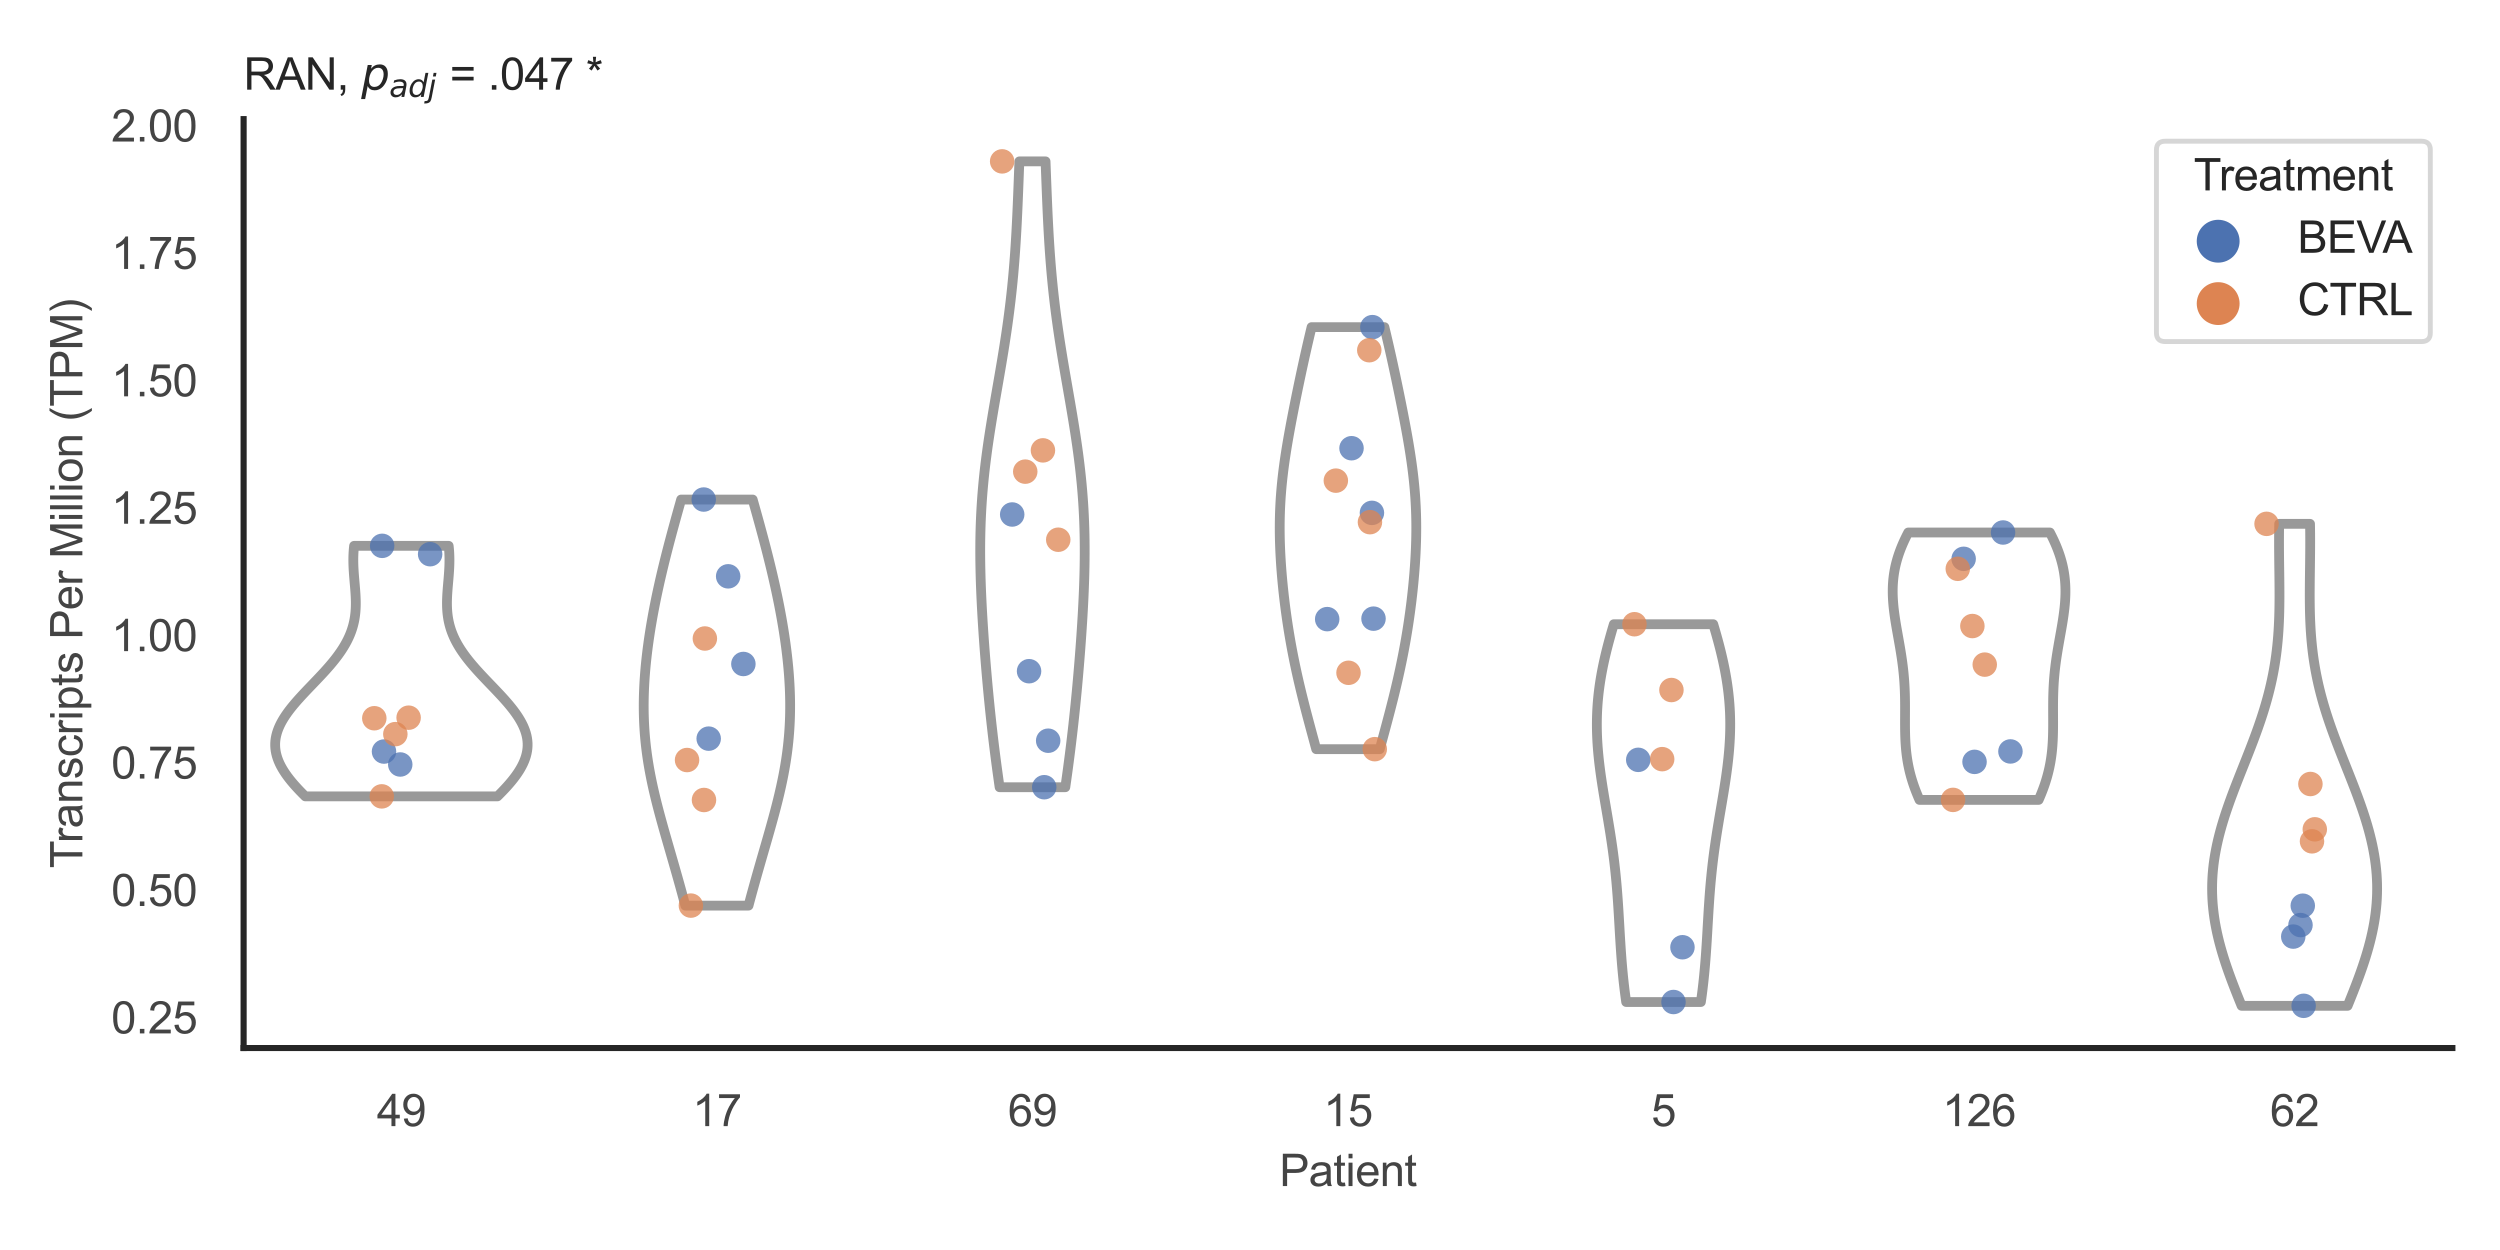 <?xml version="1.0" encoding="utf-8" standalone="no"?>
<!DOCTYPE svg PUBLIC "-//W3C//DTD SVG 1.1//EN"
  "http://www.w3.org/Graphics/SVG/1.1/DTD/svg11.dtd">
<svg xmlns:xlink="http://www.w3.org/1999/xlink" width="510.236pt" height="255.118pt" viewBox="0 0 510.236 255.118" xmlns="http://www.w3.org/2000/svg" version="1.1">
 <defs>
  <style type="text/css">*{stroke-linejoin: round; stroke-linecap: butt}</style>
 </defs>
 <g id="figure_1">
  <g id="patch_1">
   <path d="M 0 255.118 
L 510.236 255.118 
L 510.236 0 
L 0 0 
z
" style="fill: #ffffff"/>
  </g>
  <g id="axes_1">
   <g id="patch_2">
    <path d="M 49.72 213.898 
L 500.516 213.898 
L 500.516 24.32 
L 49.72 24.32 
z
" style="fill: #ffffff"/>
   </g>
   <g id="matplotlib.axis_1">
    <g id="xtick_1">
     <g id="text_1">
      <!-- 49 -->
      <g style="fill: #444444" transform="translate(76.915 229.84)scale(0.09 -0.09)">
       <defs>
        <path id="ArialMT-34" d="M 2069 0 
L 2069 1097 
L 81 1097 
L 81 1613 
L 2172 4581 
L 2631 4581 
L 2631 1613 
L 3250 1613 
L 3250 1097 
L 2631 1097 
L 2631 0 
L 2069 0 
z
M 2069 1613 
L 2069 3678 
L 634 1613 
L 2069 1613 
z
" transform="scale(0.016)"/>
        <path id="ArialMT-39" d="M 350 1059 
L 891 1109 
Q 959 728 1153 556 
Q 1347 384 1650 384 
Q 1909 384 2104 503 
Q 2300 622 2425 820 
Q 2550 1019 2634 1356 
Q 2719 1694 2719 2044 
Q 2719 2081 2716 2156 
Q 2547 1888 2255 1720 
Q 1963 1553 1622 1553 
Q 1053 1553 659 1965 
Q 266 2378 266 3053 
Q 266 3750 677 4175 
Q 1088 4600 1706 4600 
Q 2153 4600 2523 4359 
Q 2894 4119 3086 3673 
Q 3278 3228 3278 2384 
Q 3278 1506 3087 986 
Q 2897 466 2520 194 
Q 2144 -78 1638 -78 
Q 1100 -78 759 220 
Q 419 519 350 1059 
z
M 2653 3081 
Q 2653 3566 2395 3850 
Q 2138 4134 1775 4134 
Q 1400 4134 1122 3828 
Q 844 3522 844 3034 
Q 844 2597 1108 2323 
Q 1372 2050 1759 2050 
Q 2150 2050 2401 2323 
Q 2653 2597 2653 3081 
z
" transform="scale(0.016)"/>
       </defs>
       <use xlink:href="#ArialMT-34"/>
       <use xlink:href="#ArialMT-39" x="55.615"/>
      </g>
     </g>
    </g>
    <g id="xtick_2">
     <g id="text_2">
      <!-- 17 -->
      <g style="fill: #444444" transform="translate(141.314 229.84)scale(0.09 -0.09)">
       <defs>
        <path id="ArialMT-31" d="M 2384 0 
L 1822 0 
L 1822 3584 
Q 1619 3391 1289 3197 
Q 959 3003 697 2906 
L 697 3450 
Q 1169 3672 1522 3987 
Q 1875 4303 2022 4600 
L 2384 4600 
L 2384 0 
z
" transform="scale(0.016)"/>
        <path id="ArialMT-37" d="M 303 3981 
L 303 4522 
L 3269 4522 
L 3269 4084 
Q 2831 3619 2401 2847 
Q 1972 2075 1738 1259 
Q 1569 684 1522 0 
L 944 0 
Q 953 541 1156 1306 
Q 1359 2072 1739 2783 
Q 2119 3494 2547 3981 
L 303 3981 
z
" transform="scale(0.016)"/>
       </defs>
       <use xlink:href="#ArialMT-31"/>
       <use xlink:href="#ArialMT-37" x="55.615"/>
      </g>
     </g>
    </g>
    <g id="xtick_3">
     <g id="text_3">
      <!-- 69 -->
      <g style="fill: #444444" transform="translate(205.714 229.84)scale(0.09 -0.09)">
       <defs>
        <path id="ArialMT-36" d="M 3184 3459 
L 2625 3416 
Q 2550 3747 2413 3897 
Q 2184 4138 1850 4138 
Q 1581 4138 1378 3988 
Q 1113 3794 959 3422 
Q 806 3050 800 2363 
Q 1003 2672 1297 2822 
Q 1591 2972 1913 2972 
Q 2475 2972 2870 2558 
Q 3266 2144 3266 1488 
Q 3266 1056 3080 686 
Q 2894 316 2569 119 
Q 2244 -78 1831 -78 
Q 1128 -78 684 439 
Q 241 956 241 2144 
Q 241 3472 731 4075 
Q 1159 4600 1884 4600 
Q 2425 4600 2770 4297 
Q 3116 3994 3184 3459 
z
M 888 1484 
Q 888 1194 1011 928 
Q 1134 663 1356 523 
Q 1578 384 1822 384 
Q 2178 384 2434 671 
Q 2691 959 2691 1453 
Q 2691 1928 2437 2201 
Q 2184 2475 1800 2475 
Q 1419 2475 1153 2201 
Q 888 1928 888 1484 
z
" transform="scale(0.016)"/>
       </defs>
       <use xlink:href="#ArialMT-36"/>
       <use xlink:href="#ArialMT-39" x="55.615"/>
      </g>
     </g>
    </g>
    <g id="xtick_4">
     <g id="text_4">
      <!-- 15 -->
      <g style="fill: #444444" transform="translate(270.113 229.84)scale(0.09 -0.09)">
       <defs>
        <path id="ArialMT-35" d="M 266 1200 
L 856 1250 
Q 922 819 1161 601 
Q 1400 384 1738 384 
Q 2144 384 2425 690 
Q 2706 997 2706 1503 
Q 2706 1984 2436 2262 
Q 2166 2541 1728 2541 
Q 1456 2541 1237 2417 
Q 1019 2294 894 2097 
L 366 2166 
L 809 4519 
L 3088 4519 
L 3088 3981 
L 1259 3981 
L 1013 2750 
Q 1425 3038 1878 3038 
Q 2478 3038 2890 2622 
Q 3303 2206 3303 1553 
Q 3303 931 2941 478 
Q 2500 -78 1738 -78 
Q 1113 -78 717 272 
Q 322 622 266 1200 
z
" transform="scale(0.016)"/>
       </defs>
       <use xlink:href="#ArialMT-31"/>
       <use xlink:href="#ArialMT-35" x="55.615"/>
      </g>
     </g>
    </g>
    <g id="xtick_5">
     <g id="text_5">
      <!-- 5 -->
      <g style="fill: #444444" transform="translate(337.015 229.84)scale(0.09 -0.09)">
       <use xlink:href="#ArialMT-35"/>
      </g>
     </g>
    </g>
    <g id="xtick_6">
     <g id="text_6">
      <!-- 126 -->
      <g style="fill: #444444" transform="translate(396.41 229.84)scale(0.09 -0.09)">
       <defs>
        <path id="ArialMT-32" d="M 3222 541 
L 3222 0 
L 194 0 
Q 188 203 259 391 
Q 375 700 629 1000 
Q 884 1300 1366 1694 
Q 2113 2306 2375 2664 
Q 2638 3022 2638 3341 
Q 2638 3675 2398 3904 
Q 2159 4134 1775 4134 
Q 1369 4134 1125 3890 
Q 881 3647 878 3216 
L 300 3275 
Q 359 3922 746 4261 
Q 1134 4600 1788 4600 
Q 2447 4600 2831 4234 
Q 3216 3869 3216 3328 
Q 3216 3053 3103 2787 
Q 2991 2522 2730 2228 
Q 2469 1934 1863 1422 
Q 1356 997 1212 845 
Q 1069 694 975 541 
L 3222 541 
z
" transform="scale(0.016)"/>
       </defs>
       <use xlink:href="#ArialMT-31"/>
       <use xlink:href="#ArialMT-32" x="55.615"/>
       <use xlink:href="#ArialMT-36" x="111.23"/>
      </g>
     </g>
    </g>
    <g id="xtick_7">
     <g id="text_7">
      <!-- 62 -->
      <g style="fill: #444444" transform="translate(463.312 229.84)scale(0.09 -0.09)">
       <use xlink:href="#ArialMT-36"/>
       <use xlink:href="#ArialMT-32" x="55.615"/>
      </g>
     </g>
    </g>
    <g id="text_8">
     <!-- Patient -->
     <g style="fill: #444444" transform="translate(261.109 242.071)scale(0.09 -0.09)">
      <defs>
       <path id="ArialMT-50" d="M 494 0 
L 494 4581 
L 2222 4581 
Q 2678 4581 2919 4538 
Q 3256 4481 3484 4323 
Q 3713 4166 3852 3881 
Q 3991 3597 3991 3256 
Q 3991 2672 3619 2267 
Q 3247 1863 2275 1863 
L 1100 1863 
L 1100 0 
L 494 0 
z
M 1100 2403 
L 2284 2403 
Q 2872 2403 3119 2622 
Q 3366 2841 3366 3238 
Q 3366 3525 3220 3729 
Q 3075 3934 2838 4000 
Q 2684 4041 2272 4041 
L 1100 4041 
L 1100 2403 
z
" transform="scale(0.016)"/>
       <path id="ArialMT-61" d="M 2588 409 
Q 2275 144 1986 34 
Q 1697 -75 1366 -75 
Q 819 -75 525 192 
Q 231 459 231 875 
Q 231 1119 342 1320 
Q 453 1522 633 1644 
Q 813 1766 1038 1828 
Q 1203 1872 1538 1913 
Q 2219 1994 2541 2106 
Q 2544 2222 2544 2253 
Q 2544 2597 2384 2738 
Q 2169 2928 1744 2928 
Q 1347 2928 1158 2789 
Q 969 2650 878 2297 
L 328 2372 
Q 403 2725 575 2942 
Q 747 3159 1072 3276 
Q 1397 3394 1825 3394 
Q 2250 3394 2515 3294 
Q 2781 3194 2906 3042 
Q 3031 2891 3081 2659 
Q 3109 2516 3109 2141 
L 3109 1391 
Q 3109 606 3145 398 
Q 3181 191 3288 0 
L 2700 0 
Q 2613 175 2588 409 
z
M 2541 1666 
Q 2234 1541 1622 1453 
Q 1275 1403 1131 1340 
Q 988 1278 909 1158 
Q 831 1038 831 891 
Q 831 666 1001 516 
Q 1172 366 1500 366 
Q 1825 366 2078 508 
Q 2331 650 2450 897 
Q 2541 1088 2541 1459 
L 2541 1666 
z
" transform="scale(0.016)"/>
       <path id="ArialMT-74" d="M 1650 503 
L 1731 6 
Q 1494 -44 1306 -44 
Q 1000 -44 831 53 
Q 663 150 594 308 
Q 525 466 525 972 
L 525 2881 
L 113 2881 
L 113 3319 
L 525 3319 
L 525 4141 
L 1084 4478 
L 1084 3319 
L 1650 3319 
L 1650 2881 
L 1084 2881 
L 1084 941 
Q 1084 700 1114 631 
Q 1144 563 1211 522 
Q 1278 481 1403 481 
Q 1497 481 1650 503 
z
" transform="scale(0.016)"/>
       <path id="ArialMT-69" d="M 425 3934 
L 425 4581 
L 988 4581 
L 988 3934 
L 425 3934 
z
M 425 0 
L 425 3319 
L 988 3319 
L 988 0 
L 425 0 
z
" transform="scale(0.016)"/>
       <path id="ArialMT-65" d="M 2694 1069 
L 3275 997 
Q 3138 488 2766 206 
Q 2394 -75 1816 -75 
Q 1088 -75 661 373 
Q 234 822 234 1631 
Q 234 2469 665 2931 
Q 1097 3394 1784 3394 
Q 2450 3394 2872 2941 
Q 3294 2488 3294 1666 
Q 3294 1616 3291 1516 
L 816 1516 
Q 847 969 1125 678 
Q 1403 388 1819 388 
Q 2128 388 2347 550 
Q 2566 713 2694 1069 
z
M 847 1978 
L 2700 1978 
Q 2663 2397 2488 2606 
Q 2219 2931 1791 2931 
Q 1403 2931 1139 2672 
Q 875 2413 847 1978 
z
" transform="scale(0.016)"/>
       <path id="ArialMT-6e" d="M 422 0 
L 422 3319 
L 928 3319 
L 928 2847 
Q 1294 3394 1984 3394 
Q 2284 3394 2536 3286 
Q 2788 3178 2913 3003 
Q 3038 2828 3088 2588 
Q 3119 2431 3119 2041 
L 3119 0 
L 2556 0 
L 2556 2019 
Q 2556 2363 2490 2533 
Q 2425 2703 2258 2804 
Q 2091 2906 1866 2906 
Q 1506 2906 1245 2678 
Q 984 2450 984 1813 
L 984 0 
L 422 0 
z
" transform="scale(0.016)"/>
      </defs>
      <use xlink:href="#ArialMT-50"/>
      <use xlink:href="#ArialMT-61" x="66.699"/>
      <use xlink:href="#ArialMT-74" x="122.314"/>
      <use xlink:href="#ArialMT-69" x="150.098"/>
      <use xlink:href="#ArialMT-65" x="172.314"/>
      <use xlink:href="#ArialMT-6e" x="227.93"/>
      <use xlink:href="#ArialMT-74" x="283.545"/>
     </g>
    </g>
   </g>
   <g id="matplotlib.axis_2">
    <g id="ytick_1">
     <g id="text_9">
      <!-- 0.25 -->
      <g style="fill: #444444" transform="translate(22.705 210.913)scale(0.09 -0.09)">
       <defs>
        <path id="ArialMT-30" d="M 266 2259 
Q 266 3072 433 3567 
Q 600 4063 929 4331 
Q 1259 4600 1759 4600 
Q 2128 4600 2406 4451 
Q 2684 4303 2865 4023 
Q 3047 3744 3150 3342 
Q 3253 2941 3253 2259 
Q 3253 1453 3087 958 
Q 2922 463 2592 192 
Q 2263 -78 1759 -78 
Q 1097 -78 719 397 
Q 266 969 266 2259 
z
M 844 2259 
Q 844 1131 1108 757 
Q 1372 384 1759 384 
Q 2147 384 2411 759 
Q 2675 1134 2675 2259 
Q 2675 3391 2411 3762 
Q 2147 4134 1753 4134 
Q 1366 4134 1134 3806 
Q 844 3388 844 2259 
z
" transform="scale(0.016)"/>
        <path id="ArialMT-2e" d="M 581 0 
L 581 641 
L 1222 641 
L 1222 0 
L 581 0 
z
" transform="scale(0.016)"/>
       </defs>
       <use xlink:href="#ArialMT-30"/>
       <use xlink:href="#ArialMT-2e" x="55.615"/>
       <use xlink:href="#ArialMT-32" x="83.398"/>
       <use xlink:href="#ArialMT-35" x="139.014"/>
      </g>
     </g>
    </g>
    <g id="ytick_2">
     <g id="text_10">
      <!-- 0.50 -->
      <g style="fill: #444444" transform="translate(22.705 184.908)scale(0.09 -0.09)">
       <use xlink:href="#ArialMT-30"/>
       <use xlink:href="#ArialMT-2e" x="55.615"/>
       <use xlink:href="#ArialMT-35" x="83.398"/>
       <use xlink:href="#ArialMT-30" x="139.014"/>
      </g>
     </g>
    </g>
    <g id="ytick_3">
     <g id="text_11">
      <!-- 0.75 -->
      <g style="fill: #444444" transform="translate(22.705 158.903)scale(0.09 -0.09)">
       <use xlink:href="#ArialMT-30"/>
       <use xlink:href="#ArialMT-2e" x="55.615"/>
       <use xlink:href="#ArialMT-37" x="83.398"/>
       <use xlink:href="#ArialMT-35" x="139.014"/>
      </g>
     </g>
    </g>
    <g id="ytick_4">
     <g id="text_12">
      <!-- 1.00 -->
      <g style="fill: #444444" transform="translate(22.705 132.898)scale(0.09 -0.09)">
       <use xlink:href="#ArialMT-31"/>
       <use xlink:href="#ArialMT-2e" x="55.615"/>
       <use xlink:href="#ArialMT-30" x="83.398"/>
       <use xlink:href="#ArialMT-30" x="139.014"/>
      </g>
     </g>
    </g>
    <g id="ytick_5">
     <g id="text_13">
      <!-- 1.25 -->
      <g style="fill: #444444" transform="translate(22.705 106.894)scale(0.09 -0.09)">
       <use xlink:href="#ArialMT-31"/>
       <use xlink:href="#ArialMT-2e" x="55.615"/>
       <use xlink:href="#ArialMT-32" x="83.398"/>
       <use xlink:href="#ArialMT-35" x="139.014"/>
      </g>
     </g>
    </g>
    <g id="ytick_6">
     <g id="text_14">
      <!-- 1.50 -->
      <g style="fill: #444444" transform="translate(22.705 80.889)scale(0.09 -0.09)">
       <use xlink:href="#ArialMT-31"/>
       <use xlink:href="#ArialMT-2e" x="55.615"/>
       <use xlink:href="#ArialMT-35" x="83.398"/>
       <use xlink:href="#ArialMT-30" x="139.014"/>
      </g>
     </g>
    </g>
    <g id="ytick_7">
     <g id="text_15">
      <!-- 1.75 -->
      <g style="fill: #444444" transform="translate(22.705 54.884)scale(0.09 -0.09)">
       <use xlink:href="#ArialMT-31"/>
       <use xlink:href="#ArialMT-2e" x="55.615"/>
       <use xlink:href="#ArialMT-37" x="83.398"/>
       <use xlink:href="#ArialMT-35" x="139.014"/>
      </g>
     </g>
    </g>
    <g id="ytick_8">
     <g id="text_16">
      <!-- 2.00 -->
      <g style="fill: #444444" transform="translate(22.705 28.88)scale(0.09 -0.09)">
       <use xlink:href="#ArialMT-32"/>
       <use xlink:href="#ArialMT-2e" x="55.615"/>
       <use xlink:href="#ArialMT-30" x="83.398"/>
       <use xlink:href="#ArialMT-30" x="139.014"/>
      </g>
     </g>
    </g>
    <g id="text_17">
     <!-- Transcripts Per Million (TPM) -->
     <g style="fill: #444444" transform="translate(16.811 177.194)rotate(-90)scale(0.09 -0.09)">
      <defs>
       <path id="ArialMT-54" d="M 1659 0 
L 1659 4041 
L 150 4041 
L 150 4581 
L 3781 4581 
L 3781 4041 
L 2266 4041 
L 2266 0 
L 1659 0 
z
" transform="scale(0.016)"/>
       <path id="ArialMT-72" d="M 416 0 
L 416 3319 
L 922 3319 
L 922 2816 
Q 1116 3169 1280 3281 
Q 1444 3394 1641 3394 
Q 1925 3394 2219 3213 
L 2025 2691 
Q 1819 2813 1613 2813 
Q 1428 2813 1281 2702 
Q 1134 2591 1072 2394 
Q 978 2094 978 1738 
L 978 0 
L 416 0 
z
" transform="scale(0.016)"/>
       <path id="ArialMT-73" d="M 197 991 
L 753 1078 
Q 800 744 1014 566 
Q 1228 388 1613 388 
Q 2000 388 2187 545 
Q 2375 703 2375 916 
Q 2375 1106 2209 1216 
Q 2094 1291 1634 1406 
Q 1016 1563 777 1677 
Q 538 1791 414 1992 
Q 291 2194 291 2438 
Q 291 2659 392 2848 
Q 494 3038 669 3163 
Q 800 3259 1026 3326 
Q 1253 3394 1513 3394 
Q 1903 3394 2198 3281 
Q 2494 3169 2634 2976 
Q 2775 2784 2828 2463 
L 2278 2388 
Q 2241 2644 2061 2787 
Q 1881 2931 1553 2931 
Q 1166 2931 1000 2803 
Q 834 2675 834 2503 
Q 834 2394 903 2306 
Q 972 2216 1119 2156 
Q 1203 2125 1616 2013 
Q 2213 1853 2448 1751 
Q 2684 1650 2818 1456 
Q 2953 1263 2953 975 
Q 2953 694 2789 445 
Q 2625 197 2315 61 
Q 2006 -75 1616 -75 
Q 969 -75 630 194 
Q 291 463 197 991 
z
" transform="scale(0.016)"/>
       <path id="ArialMT-63" d="M 2588 1216 
L 3141 1144 
Q 3050 572 2676 248 
Q 2303 -75 1759 -75 
Q 1078 -75 664 370 
Q 250 816 250 1647 
Q 250 2184 428 2587 
Q 606 2991 970 3192 
Q 1334 3394 1763 3394 
Q 2303 3394 2647 3120 
Q 2991 2847 3088 2344 
L 2541 2259 
Q 2463 2594 2264 2762 
Q 2066 2931 1784 2931 
Q 1359 2931 1093 2626 
Q 828 2322 828 1663 
Q 828 994 1084 691 
Q 1341 388 1753 388 
Q 2084 388 2306 591 
Q 2528 794 2588 1216 
z
" transform="scale(0.016)"/>
       <path id="ArialMT-70" d="M 422 -1272 
L 422 3319 
L 934 3319 
L 934 2888 
Q 1116 3141 1344 3267 
Q 1572 3394 1897 3394 
Q 2322 3394 2647 3175 
Q 2972 2956 3137 2557 
Q 3303 2159 3303 1684 
Q 3303 1175 3120 767 
Q 2938 359 2589 142 
Q 2241 -75 1856 -75 
Q 1575 -75 1351 44 
Q 1128 163 984 344 
L 984 -1272 
L 422 -1272 
z
M 931 1641 
Q 931 1000 1190 694 
Q 1450 388 1819 388 
Q 2194 388 2461 705 
Q 2728 1022 2728 1688 
Q 2728 2322 2467 2637 
Q 2206 2953 1844 2953 
Q 1484 2953 1207 2617 
Q 931 2281 931 1641 
z
" transform="scale(0.016)"/>
       <path id="ArialMT-20" transform="scale(0.016)"/>
       <path id="ArialMT-4d" d="M 475 0 
L 475 4581 
L 1388 4581 
L 2472 1338 
Q 2622 884 2691 659 
Q 2769 909 2934 1394 
L 4031 4581 
L 4847 4581 
L 4847 0 
L 4263 0 
L 4263 3834 
L 2931 0 
L 2384 0 
L 1059 3900 
L 1059 0 
L 475 0 
z
" transform="scale(0.016)"/>
       <path id="ArialMT-6c" d="M 409 0 
L 409 4581 
L 972 4581 
L 972 0 
L 409 0 
z
" transform="scale(0.016)"/>
       <path id="ArialMT-6f" d="M 213 1659 
Q 213 2581 725 3025 
Q 1153 3394 1769 3394 
Q 2453 3394 2887 2945 
Q 3322 2497 3322 1706 
Q 3322 1066 3130 698 
Q 2938 331 2570 128 
Q 2203 -75 1769 -75 
Q 1072 -75 642 372 
Q 213 819 213 1659 
z
M 791 1659 
Q 791 1022 1069 705 
Q 1347 388 1769 388 
Q 2188 388 2466 706 
Q 2744 1025 2744 1678 
Q 2744 2294 2464 2611 
Q 2184 2928 1769 2928 
Q 1347 2928 1069 2612 
Q 791 2297 791 1659 
z
" transform="scale(0.016)"/>
       <path id="ArialMT-28" d="M 1497 -1347 
Q 1031 -759 709 28 
Q 388 816 388 1659 
Q 388 2403 628 3084 
Q 909 3875 1497 4659 
L 1900 4659 
Q 1522 4009 1400 3731 
Q 1209 3300 1100 2831 
Q 966 2247 966 1656 
Q 966 153 1900 -1347 
L 1497 -1347 
z
" transform="scale(0.016)"/>
       <path id="ArialMT-29" d="M 791 -1347 
L 388 -1347 
Q 1322 153 1322 1656 
Q 1322 2244 1188 2822 
Q 1081 3291 891 3722 
Q 769 4003 388 4659 
L 791 4659 
Q 1378 3875 1659 3084 
Q 1900 2403 1900 1659 
Q 1900 816 1576 28 
Q 1253 -759 791 -1347 
z
" transform="scale(0.016)"/>
      </defs>
      <use xlink:href="#ArialMT-54"/>
      <use xlink:href="#ArialMT-72" x="57.334"/>
      <use xlink:href="#ArialMT-61" x="90.635"/>
      <use xlink:href="#ArialMT-6e" x="146.25"/>
      <use xlink:href="#ArialMT-73" x="201.865"/>
      <use xlink:href="#ArialMT-63" x="251.865"/>
      <use xlink:href="#ArialMT-72" x="301.865"/>
      <use xlink:href="#ArialMT-69" x="335.166"/>
      <use xlink:href="#ArialMT-70" x="357.383"/>
      <use xlink:href="#ArialMT-74" x="412.998"/>
      <use xlink:href="#ArialMT-73" x="440.781"/>
      <use xlink:href="#ArialMT-20" x="490.781"/>
      <use xlink:href="#ArialMT-50" x="518.564"/>
      <use xlink:href="#ArialMT-65" x="585.264"/>
      <use xlink:href="#ArialMT-72" x="640.879"/>
      <use xlink:href="#ArialMT-20" x="674.18"/>
      <use xlink:href="#ArialMT-4d" x="701.963"/>
      <use xlink:href="#ArialMT-69" x="785.264"/>
      <use xlink:href="#ArialMT-6c" x="807.48"/>
      <use xlink:href="#ArialMT-6c" x="829.697"/>
      <use xlink:href="#ArialMT-69" x="851.914"/>
      <use xlink:href="#ArialMT-6f" x="874.131"/>
      <use xlink:href="#ArialMT-6e" x="929.746"/>
      <use xlink:href="#ArialMT-20" x="985.361"/>
      <use xlink:href="#ArialMT-28" x="1013.145"/>
      <use xlink:href="#ArialMT-54" x="1046.445"/>
      <use xlink:href="#ArialMT-50" x="1107.529"/>
      <use xlink:href="#ArialMT-4d" x="1174.229"/>
      <use xlink:href="#ArialMT-29" x="1257.529"/>
     </g>
    </g>
   </g>
   <g id="PolyCollection_1">
    <defs>
     <path id="m24b1801cad" d="M 101.528 -92.583 
L 62.311 -92.583 
L 61.794 -93.1 
L 61.289 -93.616 
L 60.8 -94.132 
L 60.327 -94.649 
L 59.872 -95.165 
L 59.437 -95.682 
L 59.023 -96.198 
L 58.632 -96.715 
L 58.266 -97.231 
L 57.925 -97.748 
L 57.611 -98.264 
L 57.325 -98.781 
L 57.069 -99.297 
L 56.842 -99.814 
L 56.647 -100.33 
L 56.484 -100.847 
L 56.353 -101.363 
L 56.255 -101.88 
L 56.191 -102.396 
L 56.16 -102.913 
L 56.163 -103.429 
L 56.199 -103.946 
L 56.269 -104.462 
L 56.372 -104.979 
L 56.507 -105.495 
L 56.674 -106.012 
L 56.872 -106.528 
L 57.1 -107.045 
L 57.357 -107.561 
L 57.642 -108.078 
L 57.954 -108.594 
L 58.29 -109.111 
L 58.65 -109.627 
L 59.032 -110.144 
L 59.434 -110.66 
L 59.854 -111.176 
L 60.29 -111.693 
L 60.741 -112.209 
L 61.205 -112.726 
L 61.679 -113.242 
L 62.161 -113.759 
L 62.65 -114.275 
L 63.143 -114.792 
L 63.639 -115.308 
L 64.134 -115.825 
L 64.628 -116.341 
L 65.118 -116.858 
L 65.603 -117.374 
L 66.081 -117.891 
L 66.549 -118.407 
L 67.007 -118.924 
L 67.453 -119.44 
L 67.885 -119.957 
L 68.302 -120.473 
L 68.703 -120.99 
L 69.086 -121.506 
L 69.452 -122.023 
L 69.798 -122.539 
L 70.125 -123.056 
L 70.431 -123.572 
L 70.717 -124.089 
L 70.981 -124.605 
L 71.225 -125.122 
L 71.447 -125.638 
L 71.648 -126.155 
L 71.828 -126.671 
L 71.988 -127.188 
L 72.127 -127.704 
L 72.248 -128.22 
L 72.349 -128.737 
L 72.433 -129.253 
L 72.499 -129.77 
L 72.55 -130.286 
L 72.586 -130.803 
L 72.608 -131.319 
L 72.617 -131.836 
L 72.615 -132.352 
L 72.602 -132.869 
L 72.582 -133.385 
L 72.553 -133.902 
L 72.519 -134.418 
L 72.48 -134.935 
L 72.437 -135.451 
L 72.393 -135.968 
L 72.348 -136.484 
L 72.304 -137.001 
L 72.261 -137.517 
L 72.222 -138.034 
L 72.187 -138.55 
L 72.157 -139.067 
L 72.133 -139.583 
L 72.117 -140.1 
L 72.109 -140.616 
L 72.11 -141.133 
L 72.12 -141.649 
L 72.141 -142.166 
L 72.172 -142.682 
L 72.214 -143.199 
L 72.268 -143.715 
L 91.571 -143.715 
L 91.571 -143.715 
L 91.625 -143.199 
L 91.668 -142.682 
L 91.699 -142.166 
L 91.719 -141.649 
L 91.73 -141.133 
L 91.73 -140.616 
L 91.722 -140.1 
L 91.706 -139.583 
L 91.683 -139.067 
L 91.653 -138.55 
L 91.618 -138.034 
L 91.578 -137.517 
L 91.536 -137.001 
L 91.491 -136.484 
L 91.446 -135.968 
L 91.402 -135.451 
L 91.36 -134.935 
L 91.321 -134.418 
L 91.286 -133.902 
L 91.258 -133.385 
L 91.237 -132.869 
L 91.225 -132.352 
L 91.223 -131.836 
L 91.232 -131.319 
L 91.254 -130.803 
L 91.289 -130.286 
L 91.34 -129.77 
L 91.407 -129.253 
L 91.49 -128.737 
L 91.592 -128.22 
L 91.712 -127.704 
L 91.852 -127.188 
L 92.011 -126.671 
L 92.192 -126.155 
L 92.393 -125.638 
L 92.615 -125.122 
L 92.858 -124.605 
L 93.123 -124.089 
L 93.408 -123.572 
L 93.715 -123.056 
L 94.041 -122.539 
L 94.388 -122.023 
L 94.753 -121.506 
L 95.137 -120.99 
L 95.538 -120.473 
L 95.955 -119.957 
L 96.387 -119.44 
L 96.832 -118.924 
L 97.29 -118.407 
L 97.759 -117.891 
L 98.236 -117.374 
L 98.721 -116.858 
L 99.211 -116.341 
L 99.705 -115.825 
L 100.201 -115.308 
L 100.696 -114.792 
L 101.189 -114.275 
L 101.678 -113.759 
L 102.161 -113.242 
L 102.635 -112.726 
L 103.098 -112.209 
L 103.549 -111.693 
L 103.986 -111.176 
L 104.406 -110.66 
L 104.808 -110.144 
L 105.189 -109.627 
L 105.549 -109.111 
L 105.886 -108.594 
L 106.197 -108.078 
L 106.482 -107.561 
L 106.739 -107.045 
L 106.967 -106.528 
L 107.165 -106.012 
L 107.333 -105.495 
L 107.468 -104.979 
L 107.571 -104.462 
L 107.64 -103.946 
L 107.677 -103.429 
L 107.68 -102.913 
L 107.649 -102.396 
L 107.584 -101.88 
L 107.486 -101.363 
L 107.356 -100.847 
L 107.192 -100.33 
L 106.997 -99.814 
L 106.771 -99.297 
L 106.514 -98.781 
L 106.229 -98.264 
L 105.915 -97.748 
L 105.574 -97.231 
L 105.207 -96.715 
L 104.816 -96.198 
L 104.403 -95.682 
L 103.968 -95.165 
L 103.513 -94.649 
L 103.04 -94.132 
L 102.55 -93.616 
L 102.046 -93.1 
L 101.528 -92.583 
z
" style="stroke: #999999; stroke-width: 2"/>
    </defs>
    <g clip-path="url(#p89a476b957)">
     <use xlink:href="#m24b1801cad" x="0" y="255.118" style="fill: #ffffff; stroke: #999999; stroke-width: 2"/>
    </g>
   </g>
   <g id="PolyCollection_2">
    <defs>
     <path id="mec6c09c8c8" d="M 152.769 -70.29 
L 139.869 -70.29 
L 139.647 -71.127 
L 139.421 -71.964 
L 139.194 -72.801 
L 138.964 -73.638 
L 138.733 -74.475 
L 138.499 -75.313 
L 138.263 -76.15 
L 138.026 -76.987 
L 137.788 -77.824 
L 137.548 -78.661 
L 137.307 -79.498 
L 137.065 -80.335 
L 136.824 -81.172 
L 136.582 -82.01 
L 136.34 -82.847 
L 136.099 -83.684 
L 135.859 -84.521 
L 135.62 -85.358 
L 135.384 -86.195 
L 135.15 -87.032 
L 134.919 -87.869 
L 134.692 -88.707 
L 134.468 -89.544 
L 134.249 -90.381 
L 134.035 -91.218 
L 133.827 -92.055 
L 133.625 -92.892 
L 133.429 -93.729 
L 133.24 -94.566 
L 133.059 -95.404 
L 132.886 -96.241 
L 132.721 -97.078 
L 132.564 -97.915 
L 132.417 -98.752 
L 132.279 -99.589 
L 132.15 -100.426 
L 132.031 -101.263 
L 131.922 -102.101 
L 131.822 -102.938 
L 131.733 -103.775 
L 131.654 -104.612 
L 131.584 -105.449 
L 131.525 -106.286 
L 131.476 -107.123 
L 131.437 -107.96 
L 131.407 -108.798 
L 131.387 -109.635 
L 131.376 -110.472 
L 131.375 -111.309 
L 131.383 -112.146 
L 131.399 -112.983 
L 131.425 -113.82 
L 131.458 -114.657 
L 131.5 -115.495 
L 131.55 -116.332 
L 131.608 -117.169 
L 131.673 -118.006 
L 131.745 -118.843 
L 131.825 -119.68 
L 131.912 -120.517 
L 132.005 -121.354 
L 132.105 -122.192 
L 132.211 -123.029 
L 132.324 -123.866 
L 132.442 -124.703 
L 132.567 -125.54 
L 132.697 -126.377 
L 132.832 -127.214 
L 132.974 -128.051 
L 133.12 -128.889 
L 133.271 -129.726 
L 133.428 -130.563 
L 133.589 -131.4 
L 133.755 -132.237 
L 133.925 -133.074 
L 134.1 -133.911 
L 134.279 -134.748 
L 134.463 -135.586 
L 134.65 -136.423 
L 134.842 -137.26 
L 135.037 -138.097 
L 135.235 -138.934 
L 135.438 -139.771 
L 135.643 -140.608 
L 135.852 -141.445 
L 136.064 -142.283 
L 136.279 -143.12 
L 136.496 -143.957 
L 136.717 -144.794 
L 136.939 -145.631 
L 137.164 -146.468 
L 137.391 -147.305 
L 137.62 -148.142 
L 137.85 -148.98 
L 138.082 -149.817 
L 138.315 -150.654 
L 138.549 -151.491 
L 138.784 -152.328 
L 139.019 -153.165 
L 153.619 -153.165 
L 153.619 -153.165 
L 153.854 -152.328 
L 154.089 -151.491 
L 154.323 -150.654 
L 154.556 -149.817 
L 154.788 -148.98 
L 155.019 -148.142 
L 155.247 -147.305 
L 155.474 -146.468 
L 155.699 -145.631 
L 155.922 -144.794 
L 156.142 -143.957 
L 156.36 -143.12 
L 156.574 -142.283 
L 156.786 -141.445 
L 156.995 -140.608 
L 157.201 -139.771 
L 157.403 -138.934 
L 157.602 -138.097 
L 157.797 -137.26 
L 157.988 -136.423 
L 158.176 -135.586 
L 158.359 -134.748 
L 158.538 -133.911 
L 158.713 -133.074 
L 158.884 -132.237 
L 159.05 -131.4 
L 159.211 -130.563 
L 159.367 -129.726 
L 159.519 -128.889 
L 159.665 -128.051 
L 159.806 -127.214 
L 159.942 -126.377 
L 160.072 -125.54 
L 160.196 -124.703 
L 160.315 -123.866 
L 160.427 -123.029 
L 160.533 -122.192 
L 160.633 -121.354 
L 160.727 -120.517 
L 160.813 -119.68 
L 160.893 -118.843 
L 160.966 -118.006 
L 161.031 -117.169 
L 161.088 -116.332 
L 161.138 -115.495 
L 161.18 -114.657 
L 161.214 -113.82 
L 161.239 -112.983 
L 161.256 -112.146 
L 161.263 -111.309 
L 161.262 -110.472 
L 161.251 -109.635 
L 161.231 -108.798 
L 161.202 -107.96 
L 161.162 -107.123 
L 161.113 -106.286 
L 161.054 -105.449 
L 160.985 -104.612 
L 160.905 -103.775 
L 160.816 -102.938 
L 160.717 -102.101 
L 160.608 -101.263 
L 160.488 -100.426 
L 160.36 -99.589 
L 160.222 -98.752 
L 160.074 -97.915 
L 159.918 -97.078 
L 159.753 -96.241 
L 159.579 -95.404 
L 159.398 -94.566 
L 159.209 -93.729 
L 159.014 -92.892 
L 158.812 -92.055 
L 158.603 -91.218 
L 158.389 -90.381 
L 158.17 -89.544 
L 157.947 -88.707 
L 157.719 -87.869 
L 157.488 -87.032 
L 157.254 -86.195 
L 157.018 -85.358 
L 156.78 -84.521 
L 156.54 -83.684 
L 156.299 -82.847 
L 156.057 -82.01 
L 155.815 -81.172 
L 155.573 -80.335 
L 155.331 -79.498 
L 155.091 -78.661 
L 154.851 -77.824 
L 154.612 -76.987 
L 154.375 -76.15 
L 154.139 -75.313 
L 153.906 -74.475 
L 153.674 -73.638 
L 153.444 -72.801 
L 153.217 -71.964 
L 152.992 -71.127 
L 152.769 -70.29 
z
" style="stroke: #999999; stroke-width: 2"/>
    </defs>
    <g clip-path="url(#p89a476b957)">
     <use xlink:href="#mec6c09c8c8" x="0" y="255.118" style="fill: #ffffff; stroke: #999999; stroke-width: 2"/>
    </g>
   </g>
   <g id="PolyCollection_3">
    <defs>
     <path id="m39fe6444f4" d="M 217.424 -94.451 
L 204.013 -94.451 
L 203.83 -95.741 
L 203.65 -97.031 
L 203.474 -98.321 
L 203.302 -99.612 
L 203.135 -100.902 
L 202.972 -102.192 
L 202.813 -103.482 
L 202.659 -104.772 
L 202.51 -106.063 
L 202.364 -107.353 
L 202.224 -108.643 
L 202.087 -109.933 
L 201.955 -111.223 
L 201.826 -112.514 
L 201.702 -113.804 
L 201.581 -115.094 
L 201.464 -116.384 
L 201.351 -117.674 
L 201.241 -118.965 
L 201.135 -120.255 
L 201.032 -121.545 
L 200.933 -122.835 
L 200.838 -124.125 
L 200.747 -125.416 
L 200.66 -126.706 
L 200.577 -127.996 
L 200.499 -129.286 
L 200.425 -130.576 
L 200.357 -131.867 
L 200.295 -133.157 
L 200.238 -134.447 
L 200.189 -135.737 
L 200.146 -137.027 
L 200.112 -138.318 
L 200.085 -139.608 
L 200.067 -140.898 
L 200.058 -142.188 
L 200.059 -143.478 
L 200.07 -144.769 
L 200.092 -146.059 
L 200.125 -147.349 
L 200.169 -148.639 
L 200.225 -149.929 
L 200.292 -151.22 
L 200.372 -152.51 
L 200.463 -153.8 
L 200.567 -155.09 
L 200.682 -156.381 
L 200.809 -157.671 
L 200.947 -158.961 
L 201.097 -160.251 
L 201.257 -161.541 
L 201.426 -162.832 
L 201.605 -164.122 
L 201.793 -165.412 
L 201.988 -166.702 
L 202.191 -167.992 
L 202.399 -169.283 
L 202.612 -170.573 
L 202.83 -171.863 
L 203.051 -173.153 
L 203.274 -174.443 
L 203.498 -175.734 
L 203.722 -177.024 
L 203.945 -178.314 
L 204.166 -179.604 
L 204.385 -180.894 
L 204.6 -182.185 
L 204.811 -183.475 
L 205.016 -184.765 
L 205.215 -186.055 
L 205.409 -187.345 
L 205.595 -188.636 
L 205.773 -189.926 
L 205.944 -191.216 
L 206.107 -192.506 
L 206.261 -193.796 
L 206.407 -195.087 
L 206.545 -196.377 
L 206.675 -197.667 
L 206.796 -198.957 
L 206.909 -200.247 
L 207.015 -201.538 
L 207.114 -202.828 
L 207.205 -204.118 
L 207.29 -205.408 
L 207.369 -206.698 
L 207.443 -207.989 
L 207.511 -209.279 
L 207.576 -210.569 
L 207.636 -211.859 
L 207.694 -213.149 
L 207.748 -214.44 
L 207.8 -215.73 
L 207.851 -217.02 
L 207.901 -218.31 
L 207.95 -219.601 
L 207.999 -220.891 
L 208.047 -222.181 
L 213.39 -222.181 
L 213.39 -222.181 
L 213.439 -220.891 
L 213.487 -219.601 
L 213.536 -218.31 
L 213.586 -217.02 
L 213.637 -215.73 
L 213.689 -214.44 
L 213.744 -213.149 
L 213.801 -211.859 
L 213.862 -210.569 
L 213.926 -209.279 
L 213.995 -207.989 
L 214.068 -206.698 
L 214.147 -205.408 
L 214.232 -204.118 
L 214.324 -202.828 
L 214.422 -201.538 
L 214.528 -200.247 
L 214.641 -198.957 
L 214.763 -197.667 
L 214.892 -196.377 
L 215.03 -195.087 
L 215.176 -193.796 
L 215.331 -192.506 
L 215.493 -191.216 
L 215.664 -189.926 
L 215.843 -188.636 
L 216.029 -187.345 
L 216.222 -186.055 
L 216.421 -184.765 
L 216.627 -183.475 
L 216.837 -182.185 
L 217.052 -180.894 
L 217.271 -179.604 
L 217.492 -178.314 
L 217.716 -177.024 
L 217.94 -175.734 
L 218.164 -174.443 
L 218.387 -173.153 
L 218.607 -171.863 
L 218.825 -170.573 
L 219.038 -169.283 
L 219.247 -167.992 
L 219.449 -166.702 
L 219.644 -165.412 
L 219.832 -164.122 
L 220.011 -162.832 
L 220.181 -161.541 
L 220.341 -160.251 
L 220.49 -158.961 
L 220.628 -157.671 
L 220.755 -156.381 
L 220.871 -155.09 
L 220.974 -153.8 
L 221.066 -152.51 
L 221.145 -151.22 
L 221.213 -149.929 
L 221.268 -148.639 
L 221.312 -147.349 
L 221.345 -146.059 
L 221.367 -144.769 
L 221.378 -143.478 
L 221.379 -142.188 
L 221.37 -140.898 
L 221.352 -139.608 
L 221.326 -138.318 
L 221.291 -137.027 
L 221.248 -135.737 
L 221.199 -134.447 
L 221.143 -133.157 
L 221.08 -131.867 
L 221.012 -130.576 
L 220.939 -129.286 
L 220.86 -127.996 
L 220.777 -126.706 
L 220.69 -125.416 
L 220.599 -124.125 
L 220.504 -122.835 
L 220.405 -121.545 
L 220.302 -120.255 
L 220.196 -118.965 
L 220.086 -117.674 
L 219.973 -116.384 
L 219.856 -115.094 
L 219.736 -113.804 
L 219.611 -112.514 
L 219.483 -111.223 
L 219.35 -109.933 
L 219.214 -108.643 
L 219.073 -107.353 
L 218.928 -106.063 
L 218.778 -104.772 
L 218.624 -103.482 
L 218.466 -102.192 
L 218.303 -100.902 
L 218.135 -99.612 
L 217.964 -98.321 
L 217.788 -97.031 
L 217.608 -95.741 
L 217.424 -94.451 
z
" style="stroke: #999999; stroke-width: 2"/>
    </defs>
    <g clip-path="url(#p89a476b957)">
     <use xlink:href="#m39fe6444f4" x="0" y="255.118" style="fill: #ffffff; stroke: #999999; stroke-width: 2"/>
    </g>
   </g>
   <g id="PolyCollection_4">
    <defs>
     <path id="mf2d621f201" d="M 281.603 -102.217 
L 268.633 -102.217 
L 268.397 -103.087 
L 268.162 -103.957 
L 267.926 -104.827 
L 267.691 -105.697 
L 267.456 -106.567 
L 267.223 -107.437 
L 266.991 -108.307 
L 266.761 -109.178 
L 266.534 -110.048 
L 266.309 -110.918 
L 266.087 -111.788 
L 265.869 -112.658 
L 265.653 -113.528 
L 265.442 -114.398 
L 265.235 -115.268 
L 265.032 -116.138 
L 264.834 -117.008 
L 264.64 -117.878 
L 264.452 -118.748 
L 264.268 -119.618 
L 264.089 -120.488 
L 263.916 -121.358 
L 263.747 -122.228 
L 263.584 -123.098 
L 263.427 -123.968 
L 263.274 -124.838 
L 263.127 -125.708 
L 262.985 -126.578 
L 262.848 -127.448 
L 262.717 -128.319 
L 262.59 -129.189 
L 262.469 -130.059 
L 262.352 -130.929 
L 262.241 -131.799 
L 262.135 -132.669 
L 262.033 -133.539 
L 261.937 -134.409 
L 261.846 -135.279 
L 261.76 -136.149 
L 261.679 -137.019 
L 261.604 -137.889 
L 261.534 -138.759 
L 261.469 -139.629 
L 261.411 -140.499 
L 261.359 -141.369 
L 261.312 -142.239 
L 261.273 -143.109 
L 261.24 -143.979 
L 261.214 -144.849 
L 261.196 -145.719 
L 261.185 -146.589 
L 261.181 -147.459 
L 261.186 -148.33 
L 261.199 -149.2 
L 261.22 -150.07 
L 261.249 -150.94 
L 261.287 -151.81 
L 261.333 -152.68 
L 261.387 -153.55 
L 261.451 -154.42 
L 261.522 -155.29 
L 261.602 -156.16 
L 261.69 -157.03 
L 261.785 -157.9 
L 261.888 -158.77 
L 261.998 -159.64 
L 262.115 -160.51 
L 262.239 -161.38 
L 262.369 -162.25 
L 262.504 -163.12 
L 262.645 -163.99 
L 262.79 -164.86 
L 262.94 -165.73 
L 263.095 -166.6 
L 263.252 -167.471 
L 263.413 -168.341 
L 263.577 -169.211 
L 263.744 -170.081 
L 263.913 -170.951 
L 264.084 -171.821 
L 264.257 -172.691 
L 264.432 -173.561 
L 264.608 -174.431 
L 264.787 -175.301 
L 264.966 -176.171 
L 265.148 -177.041 
L 265.331 -177.911 
L 265.516 -178.781 
L 265.702 -179.651 
L 265.891 -180.521 
L 266.081 -181.391 
L 266.273 -182.261 
L 266.468 -183.131 
L 266.665 -184.001 
L 266.864 -184.871 
L 267.066 -185.741 
L 267.27 -186.612 
L 267.476 -187.482 
L 267.685 -188.352 
L 282.551 -188.352 
L 282.551 -188.352 
L 282.76 -187.482 
L 282.966 -186.612 
L 283.17 -185.741 
L 283.372 -184.871 
L 283.571 -184.001 
L 283.768 -183.131 
L 283.963 -182.261 
L 284.155 -181.391 
L 284.346 -180.521 
L 284.534 -179.651 
L 284.721 -178.781 
L 284.905 -177.911 
L 285.088 -177.041 
L 285.27 -176.171 
L 285.45 -175.301 
L 285.628 -174.431 
L 285.804 -173.561 
L 285.979 -172.691 
L 286.152 -171.821 
L 286.324 -170.951 
L 286.492 -170.081 
L 286.659 -169.211 
L 286.823 -168.341 
L 286.984 -167.471 
L 287.142 -166.6 
L 287.296 -165.73 
L 287.446 -164.86 
L 287.591 -163.99 
L 287.732 -163.12 
L 287.867 -162.25 
L 287.997 -161.38 
L 288.121 -160.51 
L 288.238 -159.64 
L 288.348 -158.77 
L 288.451 -157.9 
L 288.547 -157.03 
L 288.634 -156.16 
L 288.714 -155.29 
L 288.786 -154.42 
L 288.849 -153.55 
L 288.903 -152.68 
L 288.95 -151.81 
L 288.987 -150.94 
L 289.017 -150.07 
L 289.038 -149.2 
L 289.05 -148.33 
L 289.055 -147.459 
L 289.051 -146.589 
L 289.04 -145.719 
L 289.022 -144.849 
L 288.996 -143.979 
L 288.963 -143.109 
L 288.924 -142.239 
L 288.878 -141.369 
L 288.825 -140.499 
L 288.767 -139.629 
L 288.703 -138.759 
L 288.633 -137.889 
L 288.557 -137.019 
L 288.476 -136.149 
L 288.39 -135.279 
L 288.299 -134.409 
L 288.203 -133.539 
L 288.102 -132.669 
L 287.995 -131.799 
L 287.884 -130.929 
L 287.768 -130.059 
L 287.646 -129.189 
L 287.52 -128.319 
L 287.388 -127.448 
L 287.251 -126.578 
L 287.109 -125.708 
L 286.962 -124.838 
L 286.81 -123.968 
L 286.652 -123.098 
L 286.489 -122.228 
L 286.321 -121.358 
L 286.147 -120.488 
L 285.968 -119.618 
L 285.785 -118.748 
L 285.596 -117.878 
L 285.402 -117.008 
L 285.204 -116.138 
L 285.001 -115.268 
L 284.794 -114.398 
L 284.583 -113.528 
L 284.368 -112.658 
L 284.149 -111.788 
L 283.927 -110.918 
L 283.702 -110.048 
L 283.475 -109.178 
L 283.245 -108.307 
L 283.014 -107.437 
L 282.78 -106.567 
L 282.546 -105.697 
L 282.31 -104.827 
L 282.075 -103.957 
L 281.839 -103.087 
L 281.603 -102.217 
z
" style="stroke: #999999; stroke-width: 2"/>
    </defs>
    <g clip-path="url(#p89a476b957)">
     <use xlink:href="#mf2d621f201" x="0" y="255.118" style="fill: #ffffff; stroke: #999999; stroke-width: 2"/>
    </g>
   </g>
   <g id="PolyCollection_5">
    <defs>
     <path id="m741f746d7d" d="M 347.141 -50.614 
L 331.894 -50.614 
L 331.785 -51.392 
L 331.681 -52.171 
L 331.582 -52.95 
L 331.488 -53.729 
L 331.399 -54.508 
L 331.314 -55.287 
L 331.235 -56.065 
L 331.16 -56.844 
L 331.089 -57.623 
L 331.022 -58.402 
L 330.959 -59.181 
L 330.9 -59.959 
L 330.843 -60.738 
L 330.79 -61.517 
L 330.739 -62.296 
L 330.69 -63.075 
L 330.642 -63.854 
L 330.596 -64.632 
L 330.551 -65.411 
L 330.506 -66.19 
L 330.461 -66.969 
L 330.415 -67.748 
L 330.369 -68.527 
L 330.321 -69.305 
L 330.272 -70.084 
L 330.221 -70.863 
L 330.167 -71.642 
L 330.11 -72.421 
L 330.05 -73.199 
L 329.987 -73.978 
L 329.92 -74.757 
L 329.849 -75.536 
L 329.774 -76.315 
L 329.695 -77.094 
L 329.612 -77.872 
L 329.524 -78.651 
L 329.432 -79.43 
L 329.335 -80.209 
L 329.234 -80.988 
L 329.129 -81.766 
L 329.019 -82.545 
L 328.906 -83.324 
L 328.79 -84.103 
L 328.67 -84.882 
L 328.547 -85.661 
L 328.421 -86.439 
L 328.293 -87.218 
L 328.164 -87.997 
L 328.033 -88.776 
L 327.901 -89.555 
L 327.769 -90.334 
L 327.637 -91.112 
L 327.506 -91.891 
L 327.376 -92.67 
L 327.248 -93.449 
L 327.123 -94.228 
L 327 -95.006 
L 326.882 -95.785 
L 326.767 -96.564 
L 326.658 -97.343 
L 326.554 -98.122 
L 326.456 -98.901 
L 326.364 -99.679 
L 326.28 -100.458 
L 326.203 -101.237 
L 326.134 -102.016 
L 326.073 -102.795 
L 326.021 -103.573 
L 325.979 -104.352 
L 325.946 -105.131 
L 325.923 -105.91 
L 325.91 -106.689 
L 325.908 -107.468 
L 325.916 -108.246 
L 325.935 -109.025 
L 325.965 -109.804 
L 326.005 -110.583 
L 326.057 -111.362 
L 326.119 -112.141 
L 326.193 -112.919 
L 326.277 -113.698 
L 326.373 -114.477 
L 326.478 -115.256 
L 326.594 -116.035 
L 326.721 -116.813 
L 326.857 -117.592 
L 327.003 -118.371 
L 327.158 -119.15 
L 327.322 -119.929 
L 327.495 -120.708 
L 327.676 -121.486 
L 327.865 -122.265 
L 328.061 -123.044 
L 328.264 -123.823 
L 328.474 -124.602 
L 328.69 -125.38 
L 328.911 -126.159 
L 329.138 -126.938 
L 329.369 -127.717 
L 349.666 -127.717 
L 349.666 -127.717 
L 349.897 -126.938 
L 350.124 -126.159 
L 350.345 -125.38 
L 350.561 -124.602 
L 350.771 -123.823 
L 350.974 -123.044 
L 351.171 -122.265 
L 351.359 -121.486 
L 351.54 -120.708 
L 351.713 -119.929 
L 351.877 -119.15 
L 352.033 -118.371 
L 352.178 -117.592 
L 352.315 -116.813 
L 352.441 -116.035 
L 352.557 -115.256 
L 352.663 -114.477 
L 352.758 -113.698 
L 352.842 -112.919 
L 352.916 -112.141 
L 352.978 -111.362 
L 353.03 -110.583 
L 353.071 -109.804 
L 353.1 -109.025 
L 353.119 -108.246 
L 353.127 -107.468 
L 353.125 -106.689 
L 353.112 -105.91 
L 353.089 -105.131 
L 353.056 -104.352 
L 353.014 -103.573 
L 352.962 -102.795 
L 352.902 -102.016 
L 352.833 -101.237 
L 352.756 -100.458 
L 352.671 -99.679 
L 352.58 -98.901 
L 352.481 -98.122 
L 352.377 -97.343 
L 352.268 -96.564 
L 352.154 -95.785 
L 352.035 -95.006 
L 351.913 -94.228 
L 351.787 -93.449 
L 351.659 -92.67 
L 351.529 -91.891 
L 351.398 -91.112 
L 351.266 -90.334 
L 351.134 -89.555 
L 351.002 -88.776 
L 350.871 -87.997 
L 350.742 -87.218 
L 350.614 -86.439 
L 350.488 -85.661 
L 350.365 -84.882 
L 350.245 -84.103 
L 350.129 -83.324 
L 350.016 -82.545 
L 349.906 -81.766 
L 349.801 -80.988 
L 349.7 -80.209 
L 349.604 -79.43 
L 349.511 -78.651 
L 349.424 -77.872 
L 349.34 -77.094 
L 349.261 -76.315 
L 349.186 -75.536 
L 349.115 -74.757 
L 349.048 -73.978 
L 348.985 -73.199 
L 348.925 -72.421 
L 348.868 -71.642 
L 348.815 -70.863 
L 348.763 -70.084 
L 348.714 -69.305 
L 348.666 -68.527 
L 348.62 -67.748 
L 348.574 -66.969 
L 348.529 -66.19 
L 348.484 -65.411 
L 348.439 -64.632 
L 348.393 -63.854 
L 348.346 -63.075 
L 348.297 -62.296 
L 348.245 -61.517 
L 348.192 -60.738 
L 348.136 -59.959 
L 348.076 -59.181 
L 348.013 -58.402 
L 347.946 -57.623 
L 347.875 -56.844 
L 347.8 -56.065 
L 347.721 -55.287 
L 347.636 -54.508 
L 347.547 -53.729 
L 347.453 -52.95 
L 347.354 -52.171 
L 347.25 -51.392 
L 347.141 -50.614 
z
" style="stroke: #999999; stroke-width: 2"/>
    </defs>
    <g clip-path="url(#p89a476b957)">
     <use xlink:href="#m741f746d7d" x="0" y="255.118" style="fill: #ffffff; stroke: #999999; stroke-width: 2"/>
    </g>
   </g>
   <g id="PolyCollection_6">
    <defs>
     <path id="mce22ed26d9" d="M 416.076 -91.865 
L 391.758 -91.865 
L 391.518 -92.416 
L 391.288 -92.967 
L 391.067 -93.519 
L 390.856 -94.07 
L 390.656 -94.621 
L 390.467 -95.172 
L 390.288 -95.724 
L 390.12 -96.275 
L 389.964 -96.826 
L 389.819 -97.377 
L 389.685 -97.929 
L 389.562 -98.48 
L 389.45 -99.031 
L 389.349 -99.582 
L 389.258 -100.133 
L 389.177 -100.685 
L 389.106 -101.236 
L 389.044 -101.787 
L 388.991 -102.338 
L 388.946 -102.89 
L 388.908 -103.441 
L 388.878 -103.992 
L 388.853 -104.543 
L 388.835 -105.095 
L 388.822 -105.646 
L 388.812 -106.197 
L 388.807 -106.748 
L 388.804 -107.3 
L 388.804 -107.851 
L 388.805 -108.402 
L 388.807 -108.953 
L 388.809 -109.505 
L 388.811 -110.056 
L 388.811 -110.607 
L 388.81 -111.158 
L 388.807 -111.71 
L 388.8 -112.261 
L 388.791 -112.812 
L 388.778 -113.363 
L 388.76 -113.915 
L 388.739 -114.466 
L 388.712 -115.017 
L 388.681 -115.568 
L 388.645 -116.12 
L 388.603 -116.671 
L 388.556 -117.222 
L 388.504 -117.773 
L 388.447 -118.324 
L 388.385 -118.876 
L 388.317 -119.427 
L 388.245 -119.978 
L 388.168 -120.529 
L 388.087 -121.081 
L 388.002 -121.632 
L 387.914 -122.183 
L 387.823 -122.734 
L 387.729 -123.286 
L 387.633 -123.837 
L 387.536 -124.388 
L 387.437 -124.939 
L 387.339 -125.491 
L 387.241 -126.042 
L 387.144 -126.593 
L 387.048 -127.144 
L 386.955 -127.696 
L 386.865 -128.247 
L 386.779 -128.798 
L 386.698 -129.349 
L 386.622 -129.901 
L 386.552 -130.452 
L 386.488 -131.003 
L 386.432 -131.554 
L 386.385 -132.106 
L 386.346 -132.657 
L 386.317 -133.208 
L 386.297 -133.759 
L 386.289 -134.311 
L 386.292 -134.862 
L 386.306 -135.413 
L 386.333 -135.964 
L 386.373 -136.515 
L 386.426 -137.067 
L 386.493 -137.618 
L 386.573 -138.169 
L 386.668 -138.72 
L 386.776 -139.272 
L 386.899 -139.823 
L 387.037 -140.374 
L 387.189 -140.925 
L 387.355 -141.477 
L 387.536 -142.028 
L 387.731 -142.579 
L 387.939 -143.13 
L 388.162 -143.682 
L 388.397 -144.233 
L 388.645 -144.784 
L 388.906 -145.335 
L 389.178 -145.887 
L 389.462 -146.438 
L 418.372 -146.438 
L 418.372 -146.438 
L 418.656 -145.887 
L 418.928 -145.335 
L 419.189 -144.784 
L 419.437 -144.233 
L 419.672 -143.682 
L 419.895 -143.13 
L 420.103 -142.579 
L 420.298 -142.028 
L 420.479 -141.477 
L 420.645 -140.925 
L 420.797 -140.374 
L 420.935 -139.823 
L 421.058 -139.272 
L 421.167 -138.72 
L 421.261 -138.169 
L 421.341 -137.618 
L 421.408 -137.067 
L 421.461 -136.515 
L 421.501 -135.964 
L 421.528 -135.413 
L 421.542 -134.862 
L 421.545 -134.311 
L 421.537 -133.759 
L 421.517 -133.208 
L 421.488 -132.657 
L 421.449 -132.106 
L 421.402 -131.554 
L 421.346 -131.003 
L 421.282 -130.452 
L 421.212 -129.901 
L 421.136 -129.349 
L 421.055 -128.798 
L 420.969 -128.247 
L 420.879 -127.696 
L 420.786 -127.144 
L 420.69 -126.593 
L 420.593 -126.042 
L 420.495 -125.491 
L 420.397 -124.939 
L 420.298 -124.388 
L 420.201 -123.837 
L 420.105 -123.286 
L 420.011 -122.734 
L 419.92 -122.183 
L 419.832 -121.632 
L 419.747 -121.081 
L 419.666 -120.529 
L 419.589 -119.978 
L 419.517 -119.427 
L 419.45 -118.876 
L 419.387 -118.324 
L 419.33 -117.773 
L 419.278 -117.222 
L 419.231 -116.671 
L 419.189 -116.12 
L 419.153 -115.568 
L 419.122 -115.017 
L 419.095 -114.466 
L 419.074 -113.915 
L 419.057 -113.363 
L 419.043 -112.812 
L 419.034 -112.261 
L 419.028 -111.71 
L 419.024 -111.158 
L 419.023 -110.607 
L 419.023 -110.056 
L 419.025 -109.505 
L 419.027 -108.953 
L 419.029 -108.402 
L 419.03 -107.851 
L 419.03 -107.3 
L 419.027 -106.748 
L 419.022 -106.197 
L 419.012 -105.646 
L 418.999 -105.095 
L 418.981 -104.543 
L 418.957 -103.992 
L 418.926 -103.441 
L 418.889 -102.89 
L 418.843 -102.338 
L 418.79 -101.787 
L 418.728 -101.236 
L 418.657 -100.685 
L 418.576 -100.133 
L 418.485 -99.582 
L 418.384 -99.031 
L 418.272 -98.48 
L 418.149 -97.929 
L 418.015 -97.377 
L 417.87 -96.826 
L 417.714 -96.275 
L 417.546 -95.724 
L 417.368 -95.172 
L 417.178 -94.621 
L 416.978 -94.07 
L 416.767 -93.519 
L 416.546 -92.967 
L 416.316 -92.416 
L 416.076 -91.865 
z
" style="stroke: #999999; stroke-width: 2"/>
    </defs>
    <g clip-path="url(#p89a476b957)">
     <use xlink:href="#mce22ed26d9" x="0" y="255.118" style="fill: #ffffff; stroke: #999999; stroke-width: 2"/>
    </g>
   </g>
   <g id="PolyCollection_7">
    <defs>
     <path id="m2b7fabf39b" d="M 479.134 -49.837 
L 457.499 -49.837 
L 457.096 -50.831 
L 456.696 -51.824 
L 456.303 -52.818 
L 455.916 -53.812 
L 455.537 -54.805 
L 455.168 -55.799 
L 454.809 -56.792 
L 454.463 -57.786 
L 454.131 -58.78 
L 453.813 -59.773 
L 453.511 -60.767 
L 453.227 -61.76 
L 452.96 -62.754 
L 452.713 -63.748 
L 452.486 -64.741 
L 452.281 -65.735 
L 452.097 -66.728 
L 451.936 -67.722 
L 451.799 -68.716 
L 451.685 -69.709 
L 451.595 -70.703 
L 451.531 -71.696 
L 451.491 -72.69 
L 451.476 -73.684 
L 451.486 -74.677 
L 451.522 -75.671 
L 451.582 -76.664 
L 451.667 -77.658 
L 451.776 -78.652 
L 451.909 -79.645 
L 452.066 -80.639 
L 452.245 -81.632 
L 452.446 -82.626 
L 452.668 -83.62 
L 452.911 -84.613 
L 453.172 -85.607 
L 453.452 -86.6 
L 453.749 -87.594 
L 454.062 -88.588 
L 454.389 -89.581 
L 454.73 -90.575 
L 455.082 -91.568 
L 455.445 -92.562 
L 455.817 -93.556 
L 456.197 -94.549 
L 456.583 -95.543 
L 456.973 -96.536 
L 457.367 -97.53 
L 457.762 -98.524 
L 458.157 -99.517 
L 458.551 -100.511 
L 458.942 -101.504 
L 459.329 -102.498 
L 459.711 -103.492 
L 460.085 -104.485 
L 460.452 -105.479 
L 460.81 -106.472 
L 461.157 -107.466 
L 461.493 -108.46 
L 461.816 -109.453 
L 462.127 -110.447 
L 462.423 -111.44 
L 462.705 -112.434 
L 462.973 -113.428 
L 463.224 -114.421 
L 463.46 -115.415 
L 463.68 -116.408 
L 463.884 -117.402 
L 464.072 -118.396 
L 464.243 -119.389 
L 464.399 -120.383 
L 464.54 -121.376 
L 464.665 -122.37 
L 464.775 -123.364 
L 464.871 -124.357 
L 464.954 -125.351 
L 465.024 -126.344 
L 465.082 -127.338 
L 465.129 -128.332 
L 465.166 -129.325 
L 465.193 -130.319 
L 465.212 -131.312 
L 465.223 -132.306 
L 465.229 -133.3 
L 465.228 -134.293 
L 465.223 -135.287 
L 465.215 -136.28 
L 465.205 -137.274 
L 465.193 -138.268 
L 465.18 -139.261 
L 465.168 -140.255 
L 465.157 -141.248 
L 465.148 -142.242 
L 465.141 -143.236 
L 465.138 -144.229 
L 465.138 -145.223 
L 465.143 -146.216 
L 465.153 -147.21 
L 465.167 -148.204 
L 471.466 -148.204 
L 471.466 -148.204 
L 471.48 -147.21 
L 471.49 -146.216 
L 471.495 -145.223 
L 471.495 -144.229 
L 471.492 -143.236 
L 471.485 -142.242 
L 471.476 -141.248 
L 471.465 -140.255 
L 471.453 -139.261 
L 471.44 -138.268 
L 471.428 -137.274 
L 471.418 -136.28 
L 471.41 -135.287 
L 471.405 -134.293 
L 471.404 -133.3 
L 471.41 -132.306 
L 471.421 -131.312 
L 471.44 -130.319 
L 471.467 -129.325 
L 471.504 -128.332 
L 471.551 -127.338 
L 471.609 -126.344 
L 471.679 -125.351 
L 471.762 -124.357 
L 471.858 -123.364 
L 471.968 -122.37 
L 472.093 -121.376 
L 472.234 -120.383 
L 472.39 -119.389 
L 472.561 -118.396 
L 472.749 -117.402 
L 472.953 -116.408 
L 473.173 -115.415 
L 473.409 -114.421 
L 473.66 -113.428 
L 473.928 -112.434 
L 474.21 -111.44 
L 474.506 -110.447 
L 474.817 -109.453 
L 475.14 -108.46 
L 475.476 -107.466 
L 475.823 -106.472 
L 476.181 -105.479 
L 476.548 -104.485 
L 476.922 -103.492 
L 477.304 -102.498 
L 477.691 -101.504 
L 478.082 -100.511 
L 478.476 -99.517 
L 478.871 -98.524 
L 479.266 -97.53 
L 479.66 -96.536 
L 480.05 -95.543 
L 480.436 -94.549 
L 480.816 -93.556 
L 481.188 -92.562 
L 481.551 -91.568 
L 481.903 -90.575 
L 482.244 -89.581 
L 482.571 -88.588 
L 482.884 -87.594 
L 483.181 -86.6 
L 483.461 -85.607 
L 483.722 -84.613 
L 483.965 -83.62 
L 484.187 -82.626 
L 484.388 -81.632 
L 484.567 -80.639 
L 484.724 -79.645 
L 484.857 -78.652 
L 484.966 -77.658 
L 485.051 -76.664 
L 485.111 -75.671 
L 485.147 -74.677 
L 485.157 -73.684 
L 485.142 -72.69 
L 485.102 -71.696 
L 485.038 -70.703 
L 484.948 -69.709 
L 484.834 -68.716 
L 484.697 -67.722 
L 484.536 -66.728 
L 484.352 -65.735 
L 484.146 -64.741 
L 483.92 -63.748 
L 483.673 -62.754 
L 483.406 -61.76 
L 483.122 -60.767 
L 482.82 -59.773 
L 482.502 -58.78 
L 482.17 -57.786 
L 481.824 -56.792 
L 481.465 -55.799 
L 481.096 -54.805 
L 480.717 -53.812 
L 480.33 -52.818 
L 479.937 -51.824 
L 479.537 -50.831 
L 479.134 -49.837 
z
" style="stroke: #999999; stroke-width: 2"/>
    </defs>
    <g clip-path="url(#p89a476b957)">
     <use xlink:href="#m2b7fabf39b" x="0" y="255.118" style="fill: #ffffff; stroke: #999999; stroke-width: 2"/>
    </g>
   </g>
   <g id="PathCollection_1"/>
   <g id="PathCollection_2"/>
   <g id="patch_3">
    <path d="M 49.72 213.898 
L 49.72 24.32 
" style="fill: none; stroke: #262626; stroke-width: 1.25; stroke-linejoin: miter; stroke-linecap: square"/>
   </g>
   <g id="patch_4">
    <path d="M 49.72 213.898 
L 500.516 213.898 
" style="fill: none; stroke: #262626; stroke-width: 1.25; stroke-linejoin: miter; stroke-linecap: square"/>
   </g>
   <g id="PathCollection_3">
    <defs>
     <path id="C0_0_dadca74658" d="M 0 2.5 
C 0.663 2.5 1.299 2.237 1.768 1.768 
C 2.237 1.299 2.5 0.663 2.5 -0 
C 2.5 -0.663 2.237 -1.299 1.768 -1.768 
C 1.299 -2.237 0.663 -2.5 0 -2.5 
C -0.663 -2.5 -1.299 -2.237 -1.768 -1.768 
C -2.237 -1.299 -2.5 -0.663 -2.5 0 
C -2.5 0.663 -2.237 1.299 -1.768 1.768 
C -1.299 2.237 -0.663 2.5 0 2.5 
z
"/>
    </defs>
    <g clip-path="url(#p89a476b957)">
     <use xlink:href="#C0_0_dadca74658" x="78.373" y="153.388" style="fill: #4c72b0; fill-opacity: 0.75"/>
    </g>
    <g clip-path="url(#p89a476b957)">
     <use xlink:href="#C0_0_dadca74658" x="81.687" y="156.027" style="fill: #4c72b0; fill-opacity: 0.75"/>
    </g>
    <g clip-path="url(#p89a476b957)">
     <use xlink:href="#C0_0_dadca74658" x="77.996" y="111.403" style="fill: #4c72b0; fill-opacity: 0.75"/>
    </g>
    <g clip-path="url(#p89a476b957)">
     <use xlink:href="#C0_0_dadca74658" x="87.787" y="113.108" style="fill: #4c72b0; fill-opacity: 0.75"/>
    </g>
    <g clip-path="url(#p89a476b957)">
     <use xlink:href="#C0_0_dadca74658" x="76.393" y="146.59" style="fill: #dd8452; fill-opacity: 0.75"/>
    </g>
    <g clip-path="url(#p89a476b957)">
     <use xlink:href="#C0_0_dadca74658" x="80.687" y="149.831" style="fill: #dd8452; fill-opacity: 0.75"/>
    </g>
    <g clip-path="url(#p89a476b957)">
     <use xlink:href="#C0_0_dadca74658" x="77.916" y="162.535" style="fill: #dd8452; fill-opacity: 0.75"/>
    </g>
    <g clip-path="url(#p89a476b957)">
     <use xlink:href="#C0_0_dadca74658" x="83.397" y="146.475" style="fill: #dd8452; fill-opacity: 0.75"/>
    </g>
   </g>
   <g id="PathCollection_4">
    <defs>
     <path id="C1_0_e56df07534" d="M 0 2.5 
C 0.663 2.5 1.299 2.237 1.768 1.768 
C 2.237 1.299 2.5 0.663 2.5 -0 
C 2.5 -0.663 2.237 -1.299 1.768 -1.768 
C 1.299 -2.237 0.663 -2.5 0 -2.5 
C -0.663 -2.5 -1.299 -2.237 -1.768 -1.768 
C -2.237 -1.299 -2.5 -0.663 -2.5 0 
C -2.5 0.663 -2.237 1.299 -1.768 1.768 
C -1.299 2.237 -0.663 2.5 0 2.5 
z
"/>
    </defs>
    <g clip-path="url(#p89a476b957)">
     <use xlink:href="#C1_0_e56df07534" x="148.615" y="117.624" style="fill: #4c72b0; fill-opacity: 0.75"/>
    </g>
    <g clip-path="url(#p89a476b957)">
     <use xlink:href="#C1_0_e56df07534" x="144.639" y="150.752" style="fill: #4c72b0; fill-opacity: 0.75"/>
    </g>
    <g clip-path="url(#p89a476b957)">
     <use xlink:href="#C1_0_e56df07534" x="143.625" y="101.953" style="fill: #4c72b0; fill-opacity: 0.75"/>
    </g>
    <g clip-path="url(#p89a476b957)">
     <use xlink:href="#C1_0_e56df07534" x="151.721" y="135.516" style="fill: #4c72b0; fill-opacity: 0.75"/>
    </g>
    <g clip-path="url(#p89a476b957)">
     <use xlink:href="#C1_0_e56df07534" x="140.223" y="155.118" style="fill: #dd8452; fill-opacity: 0.75"/>
    </g>
    <g clip-path="url(#p89a476b957)">
     <use xlink:href="#C1_0_e56df07534" x="143.679" y="163.274" style="fill: #dd8452; fill-opacity: 0.75"/>
    </g>
    <g clip-path="url(#p89a476b957)">
     <use xlink:href="#C1_0_e56df07534" x="141.006" y="184.828" style="fill: #dd8452; fill-opacity: 0.75"/>
    </g>
    <g clip-path="url(#p89a476b957)">
     <use xlink:href="#C1_0_e56df07534" x="143.86" y="130.316" style="fill: #dd8452; fill-opacity: 0.75"/>
    </g>
   </g>
   <g id="PathCollection_5">
    <defs>
     <path id="C2_0_7dcc4038e6" d="M 0 2.5 
C 0.663 2.5 1.299 2.237 1.768 1.768 
C 2.237 1.299 2.5 0.663 2.5 -0 
C 2.5 -0.663 2.237 -1.299 1.768 -1.768 
C 1.299 -2.237 0.663 -2.5 0 -2.5 
C -0.663 -2.5 -1.299 -2.237 -1.768 -1.768 
C -2.237 -1.299 -2.5 -0.663 -2.5 0 
C -2.5 0.663 -2.237 1.299 -1.768 1.768 
C -1.299 2.237 -0.663 2.5 0 2.5 
z
"/>
    </defs>
    <g clip-path="url(#p89a476b957)">
     <use xlink:href="#C2_0_7dcc4038e6" x="210.025" y="136.989" style="fill: #4c72b0; fill-opacity: 0.75"/>
    </g>
    <g clip-path="url(#p89a476b957)">
     <use xlink:href="#C2_0_7dcc4038e6" x="213.121" y="160.667" style="fill: #4c72b0; fill-opacity: 0.75"/>
    </g>
    <g clip-path="url(#p89a476b957)">
     <use xlink:href="#C2_0_7dcc4038e6" x="206.584" y="105.005" style="fill: #4c72b0; fill-opacity: 0.75"/>
    </g>
    <g clip-path="url(#p89a476b957)">
     <use xlink:href="#C2_0_7dcc4038e6" x="213.928" y="151.176" style="fill: #4c72b0; fill-opacity: 0.75"/>
    </g>
    <g clip-path="url(#p89a476b957)">
     <use xlink:href="#C2_0_7dcc4038e6" x="215.983" y="110.155" style="fill: #dd8452; fill-opacity: 0.75"/>
    </g>
    <g clip-path="url(#p89a476b957)">
     <use xlink:href="#C2_0_7dcc4038e6" x="212.859" y="91.918" style="fill: #dd8452; fill-opacity: 0.75"/>
    </g>
    <g clip-path="url(#p89a476b957)">
     <use xlink:href="#C2_0_7dcc4038e6" x="209.248" y="96.259" style="fill: #dd8452; fill-opacity: 0.75"/>
    </g>
    <g clip-path="url(#p89a476b957)">
     <use xlink:href="#C2_0_7dcc4038e6" x="204.533" y="32.937" style="fill: #dd8452; fill-opacity: 0.75"/>
    </g>
   </g>
   <g id="PathCollection_6">
    <defs>
     <path id="C3_0_dc605ba0ba" d="M 0 2.5 
C 0.663 2.5 1.299 2.237 1.768 1.768 
C 2.237 1.299 2.5 0.663 2.5 -0 
C 2.5 -0.663 2.237 -1.299 1.768 -1.768 
C 1.299 -2.237 0.663 -2.5 0 -2.5 
C -0.663 -2.5 -1.299 -2.237 -1.768 -1.768 
C -2.237 -1.299 -2.5 -0.663 -2.5 0 
C -2.5 0.663 -2.237 1.299 -1.768 1.768 
C -1.299 2.237 -0.663 2.5 0 2.5 
z
"/>
    </defs>
    <g clip-path="url(#p89a476b957)">
     <use xlink:href="#C3_0_dc605ba0ba" x="270.873" y="126.36" style="fill: #4c72b0; fill-opacity: 0.75"/>
    </g>
    <g clip-path="url(#p89a476b957)">
     <use xlink:href="#C3_0_dc605ba0ba" x="280.004" y="104.674" style="fill: #4c72b0; fill-opacity: 0.75"/>
    </g>
    <g clip-path="url(#p89a476b957)">
     <use xlink:href="#C3_0_dc605ba0ba" x="280.327" y="126.264" style="fill: #4c72b0; fill-opacity: 0.75"/>
    </g>
    <g clip-path="url(#p89a476b957)">
     <use xlink:href="#C3_0_dc605ba0ba" x="280.094" y="66.767" style="fill: #4c72b0; fill-opacity: 0.75"/>
    </g>
    <g clip-path="url(#p89a476b957)">
     <use xlink:href="#C3_0_dc605ba0ba" x="275.838" y="91.479" style="fill: #4c72b0; fill-opacity: 0.75"/>
    </g>
    <g clip-path="url(#p89a476b957)">
     <use xlink:href="#C3_0_dc605ba0ba" x="275.224" y="137.313" style="fill: #dd8452; fill-opacity: 0.75"/>
    </g>
    <g clip-path="url(#p89a476b957)">
     <use xlink:href="#C3_0_dc605ba0ba" x="280.581" y="152.901" style="fill: #dd8452; fill-opacity: 0.75"/>
    </g>
    <g clip-path="url(#p89a476b957)">
     <use xlink:href="#C3_0_dc605ba0ba" x="279.599" y="106.57" style="fill: #dd8452; fill-opacity: 0.75"/>
    </g>
    <g clip-path="url(#p89a476b957)">
     <use xlink:href="#C3_0_dc605ba0ba" x="272.639" y="98.096" style="fill: #dd8452; fill-opacity: 0.75"/>
    </g>
    <g clip-path="url(#p89a476b957)">
     <use xlink:href="#C3_0_dc605ba0ba" x="279.46" y="71.477" style="fill: #dd8452; fill-opacity: 0.75"/>
    </g>
   </g>
   <g id="PathCollection_7">
    <defs>
     <path id="C4_0_d20bb5090a" d="M 0 2.5 
C 0.663 2.5 1.299 2.237 1.768 1.768 
C 2.237 1.299 2.5 0.663 2.5 -0 
C 2.5 -0.663 2.237 -1.299 1.768 -1.768 
C 1.299 -2.237 0.663 -2.5 0 -2.5 
C -0.663 -2.5 -1.299 -2.237 -1.768 -1.768 
C -2.237 -1.299 -2.5 -0.663 -2.5 0 
C -2.5 0.663 -2.237 1.299 -1.768 1.768 
C -1.299 2.237 -0.663 2.5 0 2.5 
z
"/>
    </defs>
    <g clip-path="url(#p89a476b957)">
     <use xlink:href="#C4_0_d20bb5090a" x="334.356" y="155.079" style="fill: #4c72b0; fill-opacity: 0.75"/>
    </g>
    <g clip-path="url(#p89a476b957)">
     <use xlink:href="#C4_0_d20bb5090a" x="341.552" y="204.504" style="fill: #4c72b0; fill-opacity: 0.75"/>
    </g>
    <g clip-path="url(#p89a476b957)">
     <use xlink:href="#C4_0_d20bb5090a" x="343.382" y="193.328" style="fill: #4c72b0; fill-opacity: 0.75"/>
    </g>
    <g clip-path="url(#p89a476b957)">
     <use xlink:href="#C4_0_d20bb5090a" x="339.241" y="154.938" style="fill: #dd8452; fill-opacity: 0.75"/>
    </g>
    <g clip-path="url(#p89a476b957)">
     <use xlink:href="#C4_0_d20bb5090a" x="341.131" y="140.829" style="fill: #dd8452; fill-opacity: 0.75"/>
    </g>
    <g clip-path="url(#p89a476b957)">
     <use xlink:href="#C4_0_d20bb5090a" x="333.585" y="127.401" style="fill: #dd8452; fill-opacity: 0.75"/>
    </g>
   </g>
   <g id="PathCollection_8">
    <defs>
     <path id="C5_0_1a0f27166e" d="M 0 2.5 
C 0.663 2.5 1.299 2.237 1.768 1.768 
C 2.237 1.299 2.5 0.663 2.5 -0 
C 2.5 -0.663 2.237 -1.299 1.768 -1.768 
C 1.299 -2.237 0.663 -2.5 0 -2.5 
C -0.663 -2.5 -1.299 -2.237 -1.768 -1.768 
C -2.237 -1.299 -2.5 -0.663 -2.5 0 
C -2.5 0.663 -2.237 1.299 -1.768 1.768 
C -1.299 2.237 -0.663 2.5 0 2.5 
z
"/>
    </defs>
    <g clip-path="url(#p89a476b957)">
     <use xlink:href="#C5_0_1a0f27166e" x="400.771" y="114.052" style="fill: #4c72b0; fill-opacity: 0.75"/>
    </g>
    <g clip-path="url(#p89a476b957)">
     <use xlink:href="#C5_0_1a0f27166e" x="410.32" y="153.365" style="fill: #4c72b0; fill-opacity: 0.75"/>
    </g>
    <g clip-path="url(#p89a476b957)">
     <use xlink:href="#C5_0_1a0f27166e" x="402.992" y="155.493" style="fill: #4c72b0; fill-opacity: 0.75"/>
    </g>
    <g clip-path="url(#p89a476b957)">
     <use xlink:href="#C5_0_1a0f27166e" x="408.813" y="108.68" style="fill: #4c72b0; fill-opacity: 0.75"/>
    </g>
    <g clip-path="url(#p89a476b957)">
     <use xlink:href="#C5_0_1a0f27166e" x="402.552" y="127.771" style="fill: #dd8452; fill-opacity: 0.75"/>
    </g>
    <g clip-path="url(#p89a476b957)">
     <use xlink:href="#C5_0_1a0f27166e" x="399.571" y="116.089" style="fill: #dd8452; fill-opacity: 0.75"/>
    </g>
    <g clip-path="url(#p89a476b957)">
     <use xlink:href="#C5_0_1a0f27166e" x="405.076" y="135.645" style="fill: #dd8452; fill-opacity: 0.75"/>
    </g>
    <g clip-path="url(#p89a476b957)">
     <use xlink:href="#C5_0_1a0f27166e" x="398.6" y="163.253" style="fill: #dd8452; fill-opacity: 0.75"/>
    </g>
   </g>
   <g id="PathCollection_9">
    <defs>
     <path id="C6_0_a8afa306fa" d="M 0 2.5 
C 0.663 2.5 1.299 2.237 1.768 1.768 
C 2.237 1.299 2.5 0.663 2.5 -0 
C 2.5 -0.663 2.237 -1.299 1.768 -1.768 
C 1.299 -2.237 0.663 -2.5 0 -2.5 
C -0.663 -2.5 -1.299 -2.237 -1.768 -1.768 
C -2.237 -1.299 -2.5 -0.663 -2.5 0 
C -2.5 0.663 -2.237 1.299 -1.768 1.768 
C -1.299 2.237 -0.663 2.5 0 2.5 
z
"/>
    </defs>
    <g clip-path="url(#p89a476b957)">
     <use xlink:href="#C6_0_a8afa306fa" x="470.161" y="205.281" style="fill: #4c72b0; fill-opacity: 0.75"/>
    </g>
    <g clip-path="url(#p89a476b957)">
     <use xlink:href="#C6_0_a8afa306fa" x="468.041" y="191.152" style="fill: #4c72b0; fill-opacity: 0.75"/>
    </g>
    <g clip-path="url(#p89a476b957)">
     <use xlink:href="#C6_0_a8afa306fa" x="469.984" y="184.851" style="fill: #4c72b0; fill-opacity: 0.75"/>
    </g>
    <g clip-path="url(#p89a476b957)">
     <use xlink:href="#C6_0_a8afa306fa" x="469.517" y="188.797" style="fill: #4c72b0; fill-opacity: 0.75"/>
    </g>
    <g clip-path="url(#p89a476b957)">
     <use xlink:href="#C6_0_a8afa306fa" x="471.866" y="171.711" style="fill: #dd8452; fill-opacity: 0.75"/>
    </g>
    <g clip-path="url(#p89a476b957)">
     <use xlink:href="#C6_0_a8afa306fa" x="472.436" y="169.259" style="fill: #dd8452; fill-opacity: 0.75"/>
    </g>
    <g clip-path="url(#p89a476b957)">
     <use xlink:href="#C6_0_a8afa306fa" x="471.544" y="160.01" style="fill: #dd8452; fill-opacity: 0.75"/>
    </g>
    <g clip-path="url(#p89a476b957)">
     <use xlink:href="#C6_0_a8afa306fa" x="462.592" y="106.914" style="fill: #dd8452; fill-opacity: 0.75"/>
    </g>
   </g>
   <g id="text_18">
    <!-- RAN, $p_{adj}$ = .047 * -->
    <g style="fill: #262626" transform="translate(49.72 18.32)scale(0.09 -0.09)">
     <defs>
      <path id="ArialMT-52" d="M 503 0 
L 503 4581 
L 2534 4581 
Q 3147 4581 3465 4457 
Q 3784 4334 3975 4021 
Q 4166 3709 4166 3331 
Q 4166 2844 3850 2509 
Q 3534 2175 2875 2084 
Q 3116 1969 3241 1856 
Q 3506 1613 3744 1247 
L 4541 0 
L 3778 0 
L 3172 953 
Q 2906 1366 2734 1584 
Q 2563 1803 2427 1890 
Q 2291 1978 2150 2013 
Q 2047 2034 1813 2034 
L 1109 2034 
L 1109 0 
L 503 0 
z
M 1109 2559 
L 2413 2559 
Q 2828 2559 3062 2645 
Q 3297 2731 3419 2920 
Q 3541 3109 3541 3331 
Q 3541 3656 3305 3865 
Q 3069 4075 2559 4075 
L 1109 4075 
L 1109 2559 
z
" transform="scale(0.016)"/>
      <path id="ArialMT-41" d="M -9 0 
L 1750 4581 
L 2403 4581 
L 4278 0 
L 3588 0 
L 3053 1388 
L 1138 1388 
L 634 0 
L -9 0 
z
M 1313 1881 
L 2866 1881 
L 2388 3150 
Q 2169 3728 2063 4100 
Q 1975 3659 1816 3225 
L 1313 1881 
z
" transform="scale(0.016)"/>
      <path id="ArialMT-4e" d="M 488 0 
L 488 4581 
L 1109 4581 
L 3516 984 
L 3516 4581 
L 4097 4581 
L 4097 0 
L 3475 0 
L 1069 3600 
L 1069 0 
L 488 0 
z
" transform="scale(0.016)"/>
      <path id="ArialMT-2c" d="M 569 0 
L 569 641 
L 1209 641 
L 1209 0 
Q 1209 -353 1084 -570 
Q 959 -788 688 -906 
L 531 -666 
Q 709 -588 793 -436 
Q 878 -284 888 0 
L 569 0 
z
" transform="scale(0.016)"/>
      <path id="DejaVuSans-Oblique-70" d="M 3175 2156 
Q 3175 2616 2975 2859 
Q 2775 3103 2400 3103 
Q 2144 3103 1911 2972 
Q 1678 2841 1497 2591 
Q 1319 2344 1212 1994 
Q 1106 1644 1106 1300 
Q 1106 863 1306 627 
Q 1506 391 1875 391 
Q 2147 391 2380 519 
Q 2613 647 2778 891 
Q 2956 1147 3065 1494 
Q 3175 1841 3175 2156 
z
M 1394 2969 
Q 1625 3272 1939 3428 
Q 2253 3584 2638 3584 
Q 3175 3584 3472 3232 
Q 3769 2881 3769 2247 
Q 3769 1728 3584 1258 
Q 3400 788 3053 416 
Q 2822 169 2531 39 
Q 2241 -91 1919 -91 
Q 1547 -91 1294 64 
Q 1041 219 916 525 
L 556 -1331 
L -19 -1331 
L 922 3500 
L 1497 3500 
L 1394 2969 
z
" transform="scale(0.016)"/>
      <path id="DejaVuSans-Oblique-61" d="M 3438 1997 
L 3047 0 
L 2472 0 
L 2578 531 
Q 2325 219 2001 64 
Q 1678 -91 1281 -91 
Q 834 -91 548 182 
Q 263 456 263 884 
Q 263 1497 752 1853 
Q 1241 2209 2100 2209 
L 2900 2209 
L 2931 2363 
Q 2938 2388 2941 2417 
Q 2944 2447 2944 2509 
Q 2944 2788 2717 2942 
Q 2491 3097 2081 3097 
Q 1800 3097 1504 3025 
Q 1209 2953 897 2809 
L 997 3341 
Q 1322 3463 1633 3523 
Q 1944 3584 2234 3584 
Q 2853 3584 3176 3315 
Q 3500 3047 3500 2534 
Q 3500 2431 3484 2292 
Q 3469 2153 3438 1997 
z
M 2816 1759 
L 2241 1759 
Q 1534 1759 1195 1570 
Q 856 1381 856 984 
Q 856 709 1029 553 
Q 1203 397 1509 397 
Q 1978 397 2328 733 
Q 2678 1069 2791 1631 
L 2816 1759 
z
" transform="scale(0.016)"/>
      <path id="DejaVuSans-Oblique-64" d="M 2675 525 
Q 2444 222 2128 65 
Q 1813 -91 1428 -91 
Q 903 -91 598 267 
Q 294 625 294 1247 
Q 294 1766 478 2236 
Q 663 2706 1013 3078 
Q 1244 3325 1534 3454 
Q 1825 3584 2144 3584 
Q 2481 3584 2739 3421 
Q 2997 3259 3138 2956 
L 3513 4863 
L 4091 4863 
L 3144 0 
L 2566 0 
L 2675 525 
z
M 891 1350 
Q 891 897 1095 644 
Q 1300 391 1663 391 
Q 1931 391 2161 520 
Q 2391 650 2566 903 
Q 2750 1166 2856 1509 
Q 2963 1853 2963 2188 
Q 2963 2622 2758 2865 
Q 2553 3109 2194 3109 
Q 1922 3109 1687 2981 
Q 1453 2853 1288 2613 
Q 1106 2353 998 2009 
Q 891 1666 891 1350 
z
" transform="scale(0.016)"/>
      <path id="DejaVuSans-Oblique-6a" d="M 928 3500 
L 1503 3500 
L 813 -63 
L 809 -78 
Q 694 -675 544 -897 
Q 403 -1106 132 -1218 
Q -138 -1331 -506 -1331 
L -722 -1331 
L -628 -844 
L -481 -844 
Q -144 -844 -1 -703 
Q 141 -563 238 -63 
L 928 3500 
z
M 1197 4863 
L 1772 4863 
L 1631 4134 
L 1056 4134 
L 1197 4863 
z
" transform="scale(0.016)"/>
      <path id="ArialMT-3d" d="M 3381 2694 
L 356 2694 
L 356 3219 
L 3381 3219 
L 3381 2694 
z
M 3381 1303 
L 356 1303 
L 356 1828 
L 3381 1828 
L 3381 1303 
z
" transform="scale(0.016)"/>
      <path id="ArialMT-2a" d="M 200 3741 
L 344 4184 
Q 841 4009 1066 3881 
Q 1006 4447 1003 4659 
L 1456 4659 
Q 1447 4350 1384 3884 
Q 1706 4047 2122 4184 
L 2266 3741 
Q 1869 3609 1488 3566 
Q 1678 3400 2025 2975 
L 1650 2709 
Q 1469 2956 1222 3381 
Q 991 2941 816 2709 
L 447 2975 
Q 809 3422 966 3566 
Q 563 3644 200 3741 
z
" transform="scale(0.016)"/>
     </defs>
     <use xlink:href="#ArialMT-52" transform="translate(0 0.203)"/>
     <use xlink:href="#ArialMT-41" transform="translate(72.217 0.203)"/>
     <use xlink:href="#ArialMT-4e" transform="translate(138.916 0.203)"/>
     <use xlink:href="#ArialMT-2c" transform="translate(211.133 0.203)"/>
     <use xlink:href="#ArialMT-20" transform="translate(238.916 0.203)"/>
     <use xlink:href="#DejaVuSans-Oblique-70" transform="translate(266.699 0.203)"/>
     <use xlink:href="#DejaVuSans-Oblique-61" transform="translate(330.176 -16.203)scale(0.7)"/>
     <use xlink:href="#DejaVuSans-Oblique-64" transform="translate(373.071 -16.203)scale(0.7)"/>
     <use xlink:href="#DejaVuSans-Oblique-6a" transform="translate(417.505 -16.203)scale(0.7)"/>
     <use xlink:href="#ArialMT-20" transform="translate(439.688 0.203)"/>
     <use xlink:href="#ArialMT-3d" transform="translate(467.471 0.203)"/>
     <use xlink:href="#ArialMT-20" transform="translate(525.869 0.203)"/>
     <use xlink:href="#ArialMT-2e" transform="translate(553.652 0.203)"/>
     <use xlink:href="#ArialMT-30" transform="translate(581.436 0.203)"/>
     <use xlink:href="#ArialMT-34" transform="translate(637.051 0.203)"/>
     <use xlink:href="#ArialMT-37" transform="translate(692.666 0.203)"/>
     <use xlink:href="#ArialMT-20" transform="translate(748.281 0.203)"/>
     <use xlink:href="#ArialMT-2a" transform="translate(776.064 0.203)"/>
    </g>
   </g>
   <g id="legend_1">
    <g id="patch_5">
     <path d="M 441.915 69.712 
L 494.216 69.712 
Q 496.016 69.712 496.016 67.912 
L 496.016 30.62 
Q 496.016 28.82 494.216 28.82 
L 441.915 28.82 
Q 440.115 28.82 440.115 30.62 
L 440.115 67.912 
Q 440.115 69.712 441.915 69.712 
z
" style="fill: #ffffff; opacity: 0.8; stroke: #cccccc; stroke-linejoin: miter"/>
    </g>
    <g id="text_19">
     <!-- Treatment -->
     <g style="fill: #262626" transform="translate(447.729 38.862)scale(0.09 -0.09)">
      <defs>
       <path id="ArialMT-6d" d="M 422 0 
L 422 3319 
L 925 3319 
L 925 2853 
Q 1081 3097 1340 3245 
Q 1600 3394 1931 3394 
Q 2300 3394 2536 3241 
Q 2772 3088 2869 2813 
Q 3263 3394 3894 3394 
Q 4388 3394 4653 3120 
Q 4919 2847 4919 2278 
L 4919 0 
L 4359 0 
L 4359 2091 
Q 4359 2428 4304 2576 
Q 4250 2725 4106 2815 
Q 3963 2906 3769 2906 
Q 3419 2906 3187 2673 
Q 2956 2441 2956 1928 
L 2956 0 
L 2394 0 
L 2394 2156 
Q 2394 2531 2256 2718 
Q 2119 2906 1806 2906 
Q 1569 2906 1367 2781 
Q 1166 2656 1075 2415 
Q 984 2175 984 1722 
L 984 0 
L 422 0 
z
" transform="scale(0.016)"/>
      </defs>
      <use xlink:href="#ArialMT-54"/>
      <use xlink:href="#ArialMT-72" x="57.334"/>
      <use xlink:href="#ArialMT-65" x="90.635"/>
      <use xlink:href="#ArialMT-61" x="146.25"/>
      <use xlink:href="#ArialMT-74" x="201.865"/>
      <use xlink:href="#ArialMT-6d" x="229.648"/>
      <use xlink:href="#ArialMT-65" x="312.949"/>
      <use xlink:href="#ArialMT-6e" x="368.564"/>
      <use xlink:href="#ArialMT-74" x="424.18"/>
     </g>
    </g>
    <g id="PathCollection_10">
     <defs>
      <path id="m6219c52a1c" d="M 0 3.873 
C 1.027 3.873 2.012 3.465 2.739 2.739 
C 3.465 2.012 3.873 1.027 3.873 0 
C 3.873 -1.027 3.465 -2.012 2.739 -2.739 
C 2.012 -3.465 1.027 -3.873 0 -3.873 
C -1.027 -3.873 -2.012 -3.465 -2.739 -2.739 
C -3.465 -2.012 -3.873 -1.027 -3.873 0 
C -3.873 1.027 -3.465 2.012 -2.739 2.739 
C -2.012 3.465 -1.027 3.873 0 3.873 
z
" style="stroke: #4c72b0"/>
     </defs>
     <g>
      <use xlink:href="#m6219c52a1c" x="452.715" y="49.23" style="fill: #4c72b0; stroke: #4c72b0"/>
     </g>
    </g>
    <g id="text_20">
     <!-- BEVA -->
     <g style="fill: #262626" transform="translate(468.915 51.593)scale(0.09 -0.09)">
      <defs>
       <path id="ArialMT-42" d="M 469 0 
L 469 4581 
L 2188 4581 
Q 2713 4581 3030 4442 
Q 3347 4303 3526 4014 
Q 3706 3725 3706 3409 
Q 3706 3116 3547 2856 
Q 3388 2597 3066 2438 
Q 3481 2316 3704 2022 
Q 3928 1728 3928 1328 
Q 3928 1006 3792 729 
Q 3656 453 3456 303 
Q 3256 153 2954 76 
Q 2653 0 2216 0 
L 469 0 
z
M 1075 2656 
L 2066 2656 
Q 2469 2656 2644 2709 
Q 2875 2778 2992 2937 
Q 3109 3097 3109 3338 
Q 3109 3566 3000 3739 
Q 2891 3913 2687 3977 
Q 2484 4041 1991 4041 
L 1075 4041 
L 1075 2656 
z
M 1075 541 
L 2216 541 
Q 2509 541 2628 563 
Q 2838 600 2978 687 
Q 3119 775 3209 942 
Q 3300 1109 3300 1328 
Q 3300 1584 3169 1773 
Q 3038 1963 2805 2039 
Q 2572 2116 2134 2116 
L 1075 2116 
L 1075 541 
z
" transform="scale(0.016)"/>
       <path id="ArialMT-45" d="M 506 0 
L 506 4581 
L 3819 4581 
L 3819 4041 
L 1113 4041 
L 1113 2638 
L 3647 2638 
L 3647 2100 
L 1113 2100 
L 1113 541 
L 3925 541 
L 3925 0 
L 506 0 
z
" transform="scale(0.016)"/>
       <path id="ArialMT-56" d="M 1803 0 
L 28 4581 
L 684 4581 
L 1875 1253 
Q 2019 853 2116 503 
Q 2222 878 2363 1253 
L 3600 4581 
L 4219 4581 
L 2425 0 
L 1803 0 
z
" transform="scale(0.016)"/>
      </defs>
      <use xlink:href="#ArialMT-42"/>
      <use xlink:href="#ArialMT-45" x="66.699"/>
      <use xlink:href="#ArialMT-56" x="133.398"/>
      <use xlink:href="#ArialMT-41" x="192.723"/>
     </g>
    </g>
    <g id="PathCollection_11">
     <defs>
      <path id="mf744266641" d="M 0 3.873 
C 1.027 3.873 2.012 3.465 2.739 2.739 
C 3.465 2.012 3.873 1.027 3.873 0 
C 3.873 -1.027 3.465 -2.012 2.739 -2.739 
C 2.012 -3.465 1.027 -3.873 0 -3.873 
C -1.027 -3.873 -2.012 -3.465 -2.739 -2.739 
C -3.465 -2.012 -3.873 -1.027 -3.873 0 
C -3.873 1.027 -3.465 2.012 -2.739 2.739 
C -2.012 3.465 -1.027 3.873 0 3.873 
z
" style="stroke: #dd8452"/>
     </defs>
     <g>
      <use xlink:href="#mf744266641" x="452.715" y="61.961" style="fill: #dd8452; stroke: #dd8452"/>
     </g>
    </g>
    <g id="text_21">
     <!-- CTRL -->
     <g style="fill: #262626" transform="translate(468.915 64.324)scale(0.09 -0.09)">
      <defs>
       <path id="ArialMT-43" d="M 3763 1606 
L 4369 1453 
Q 4178 706 3683 314 
Q 3188 -78 2472 -78 
Q 1731 -78 1267 223 
Q 803 525 561 1097 
Q 319 1669 319 2325 
Q 319 3041 592 3573 
Q 866 4106 1370 4382 
Q 1875 4659 2481 4659 
Q 3169 4659 3637 4309 
Q 4106 3959 4291 3325 
L 3694 3184 
Q 3534 3684 3231 3912 
Q 2928 4141 2469 4141 
Q 1941 4141 1586 3887 
Q 1231 3634 1087 3207 
Q 944 2781 944 2328 
Q 944 1744 1114 1308 
Q 1284 872 1643 656 
Q 2003 441 2422 441 
Q 2931 441 3284 734 
Q 3638 1028 3763 1606 
z
" transform="scale(0.016)"/>
       <path id="ArialMT-4c" d="M 469 0 
L 469 4581 
L 1075 4581 
L 1075 541 
L 3331 541 
L 3331 0 
L 469 0 
z
" transform="scale(0.016)"/>
      </defs>
      <use xlink:href="#ArialMT-43"/>
      <use xlink:href="#ArialMT-54" x="72.217"/>
      <use xlink:href="#ArialMT-52" x="133.301"/>
      <use xlink:href="#ArialMT-4c" x="205.518"/>
     </g>
    </g>
   </g>
  </g>
 </g>
 <defs>
  <clipPath id="p89a476b957">
   <rect x="49.72" y="24.32" width="450.796" height="189.578"/>
  </clipPath>
 </defs>
</svg>
